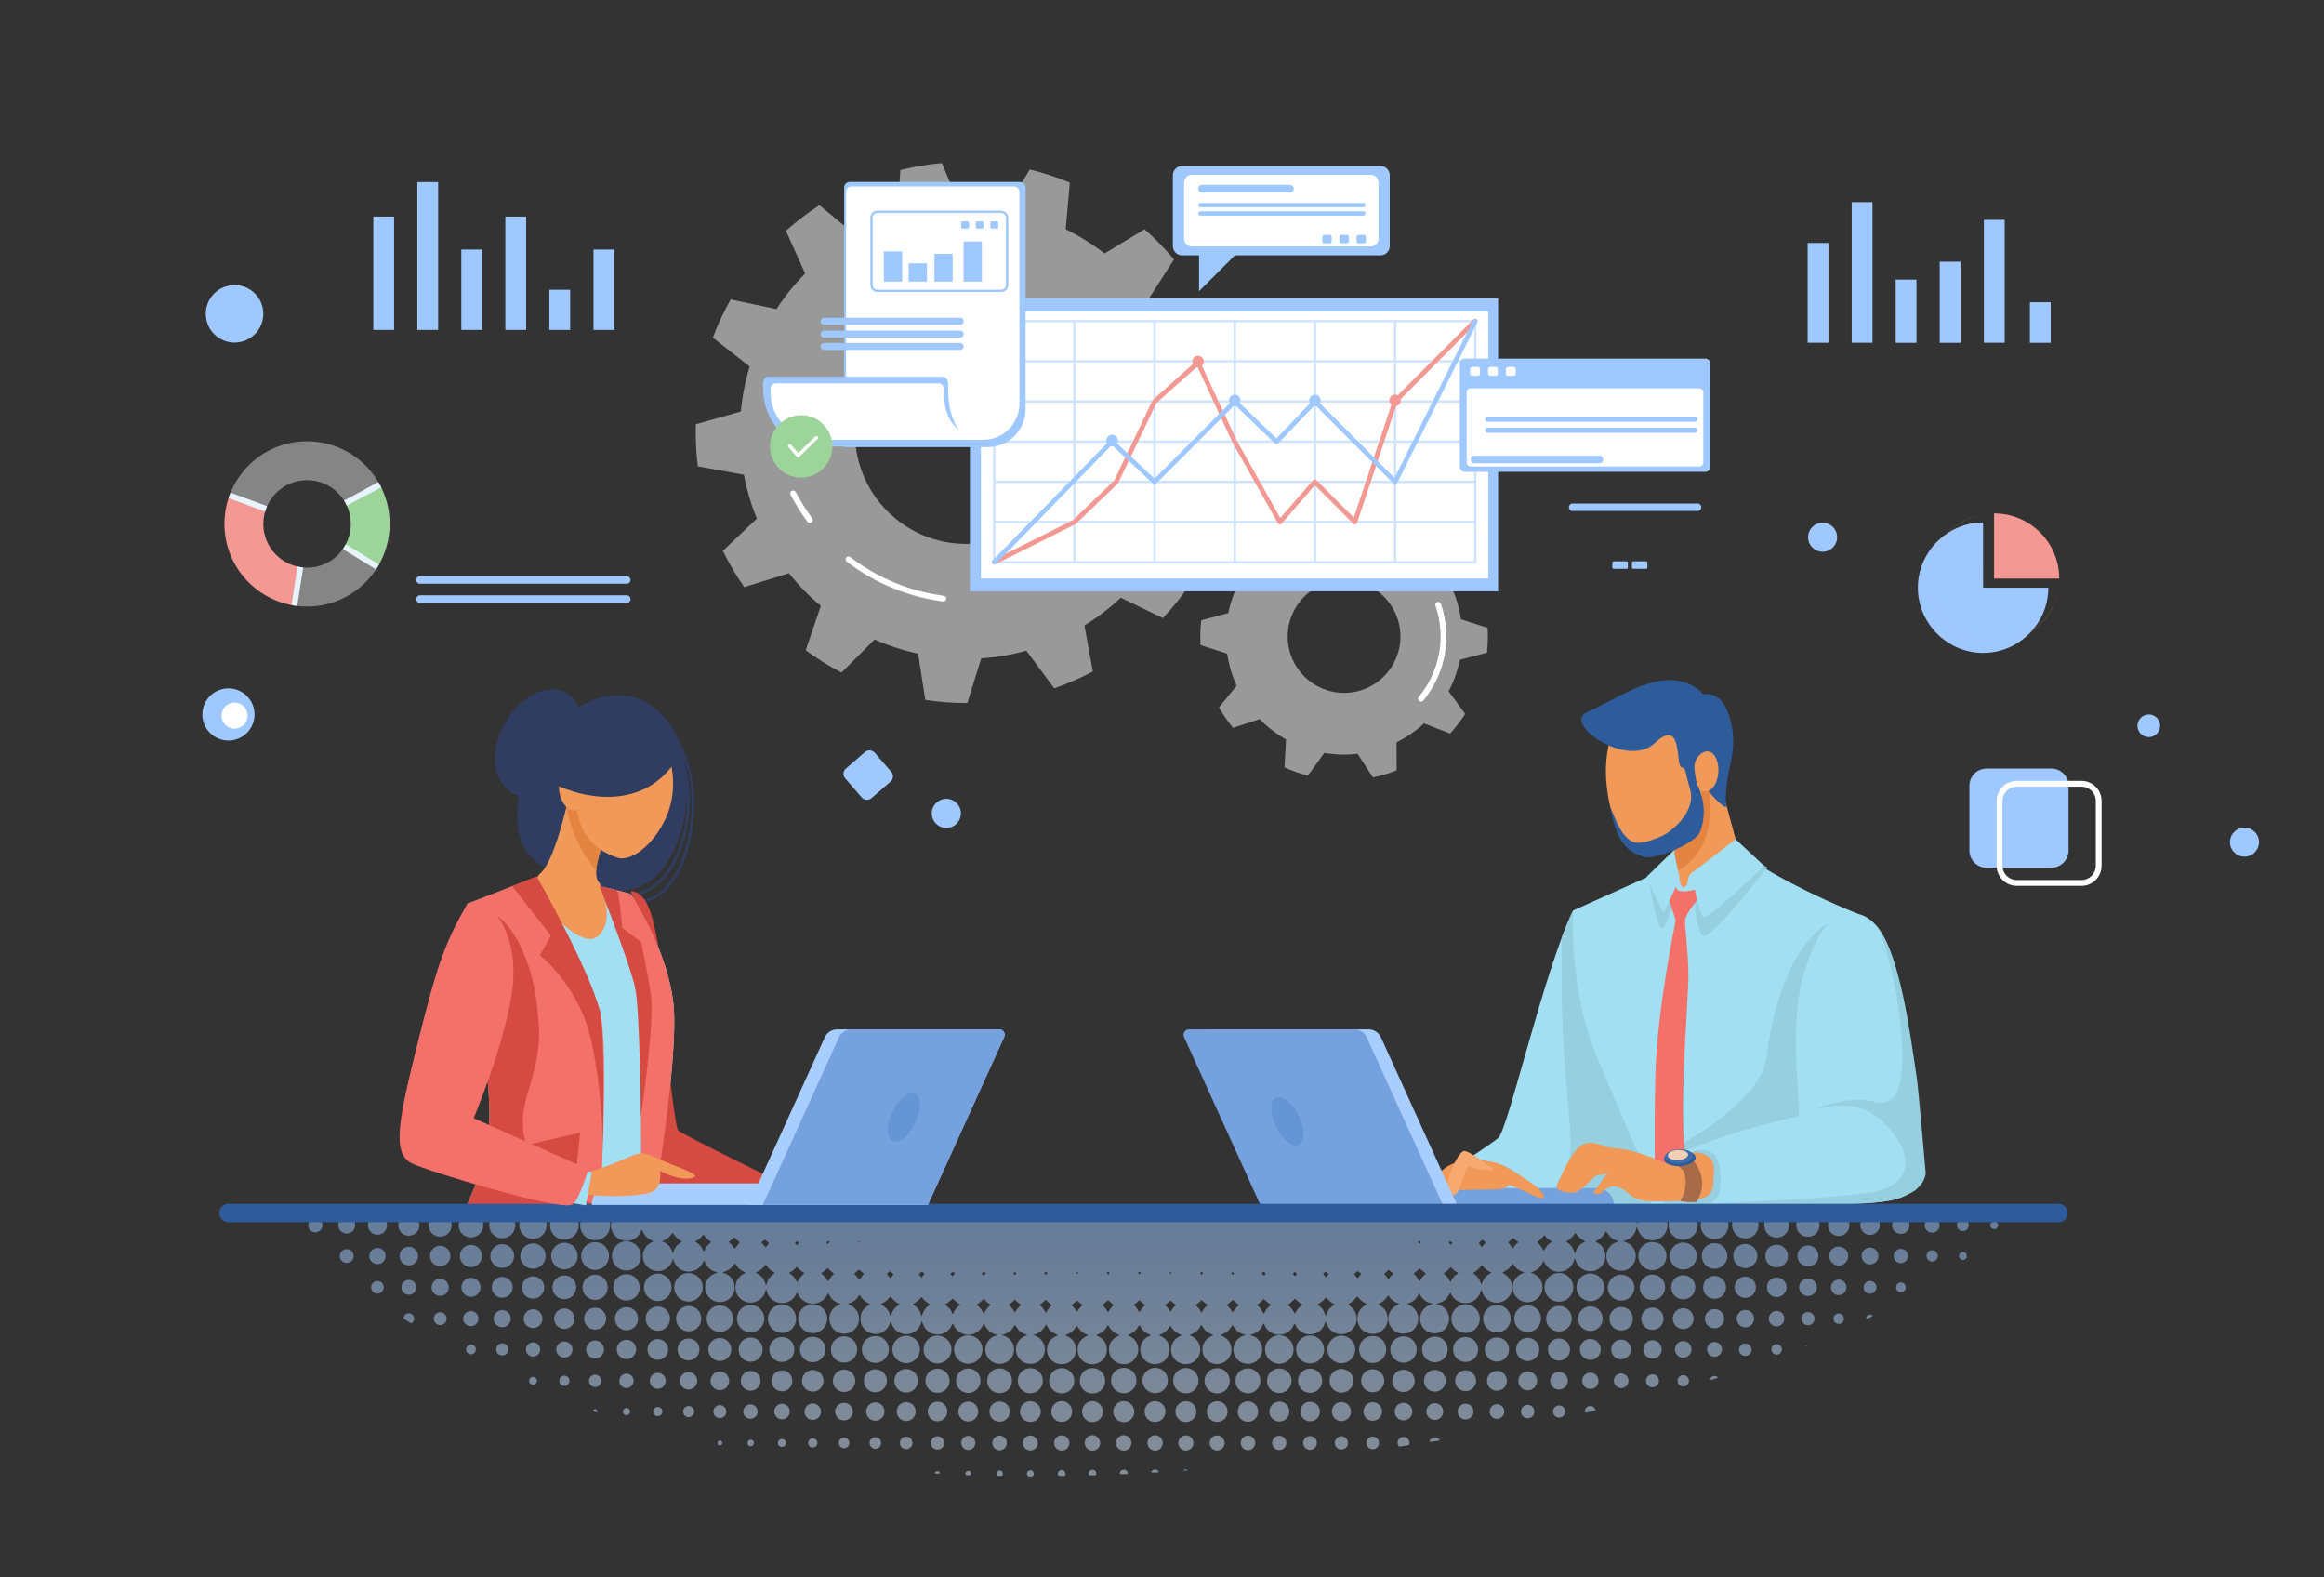 <?xml version="1.0" encoding="utf-8"?>
<!-- Generator: Adobe Illustrator 21.0.0, SVG Export Plug-In . SVG Version: 6.00 Build 0)  -->
<svg version="1.1" id="Слой_1" xmlns="http://www.w3.org/2000/svg" xmlns:xlink="http://www.w3.org/1999/xlink" x="0px" y="0px"
	 viewBox="0 0 4000 2714" style="enable-background:new 0 0 4000 2714;" xml:space="preserve">
<rect x="0" y="0" width="4000" height="2714" fill="#333333" stroke="none"/>
<style type="text/css">
	.st0{display:none;opacity:0.2;}
	.st1{display:inline;fill:#E7F3FE;}
	.st2{fill:#A2DFF2;}
	.st3{fill:#96CFE0;}
	.st4{fill:#F37168;}
	.st5{fill:#2E5B9A;}
	.st6{fill:#F09959;}
	.st7{fill:#E38540;}
	.st8{fill:#75A1DE;}
	.st9{fill:#A86B48;}
	.st10{fill:#3E6BAB;}
	.st11{fill:#F0CEB4;}
	.st12{fill:#F7A96F;}
	.st13{fill:#A8CEFF;}
	.st14{fill:#6695D6;}
	.st15{fill:#303C60;}
	.st16{fill:#D54A41;}
	.st17{opacity:0.5;fill:url(#SVGID_1_);enable-background:new    ;}
	.st18{fill:#9EC8FF;}
	.st19{fill:#FFFFFF;}
	.st20{opacity:0.5;fill:#FFFFFF;enable-background:new    ;}
	.st21{opacity:0.5;}
	.st22{fill:#F39892;}
	.st23{fill:#9CD499;}
	.st24{clip-path:url(#SVGID_3_);}
	.st25{opacity:0.4;fill:#FFFFFF;}
	.st26{fill:#E7F3FE;}
</style>
<g class="st0">
	<path class="st1" d="M3223.3,1120.8c144.9-150.6-565.4-674.8-1152-722.6c-540-44-1253.5,169-529.2,483.9
		C2232.3,1182.1,3147.6,1199.5,3223.3,1120.8z"/>
	<path class="st1" d="M388.2,1015c338.3-428,1048.7,24.1,1656.6,133.9s1596.6-64.7,1594.1,417c-2.6,513.5-221.9,802.4-1424.5,940.3
		S461.1,2219,303.8,1766.3C181.4,1413.9,297.8,1129.4,388.2,1015z"/>
</g>
<path class="st2" d="M2707.7,1566.7c-49.6,100.8-111.9,376.2-128.9,391.3s-115.1,73.6-132,101.9c-16.9,28.3-9.4,18.9-1.9,20.8
	c7.5,1.9,433.9,3.8,433.9,3.8s-49-292.4-54.7-294.3S2707.7,1566.7,2707.7,1566.7z"/>
<path class="st3" d="M2637.1,2083c78.3,0.6,160.9,1,206.4,1.2l-62.3-372.4c-33.2-64.4-73.5-145.1-73.5-145.1
	c-6.3,12.7-12.7,28.2-19.3,45.6c-6.5,279.7,33.8,358.1,3.6,408C2668.4,2059.1,2646.9,2076.5,2637.1,2083z"/>
<path class="st2" d="M2969.2,1445.1c70.8,65.4,228.4,127.3,228.4,127.3s23.9,221.3,7.6,346.5s-7.3,150.7-7.3,150.7l-340.4,2.9
	c0,0-28.3-63.4-108.1-251.6c-50.8-119.8-41.8-254.2-41.8-254.2l197.9-89L2969.2,1445.1z"/>
<path class="st3" d="M2873,2069.6h325c0,0-9.1-25.4,7.3-150.7c13.5-103.2-0.4-271.4-5.7-327.6l-29.5-12.7
	c-74.2,21.4-117,132.1-129.5,240.2c-8.4,72.4-128.3,143.6-206.7,182.8C2859.4,2050.9,2873,2069.6,2873,2069.6z"/>
<path class="st3" d="M2914.5,1518.7c0,0,3,93.4,19,92.4s108.5-118.5,108.5-118.5l-15.8-7.5L2914.5,1518.7z"/>
<path class="st3" d="M2890.5,1513.3c0,0-20.1,86-30.1,84s-23.5-89.4-23.5-89.4L2890.5,1513.3z"/>
<path class="st4" d="M2886.8,1507.6l27.7,3l10.7,33c0,0-24.4,28.5-24.9,40s5.4,54.5,5.7,93.5s-14,194.2-7.5,289.3l6.5,95.1
	l-55.7,2.2c0,0-3-104.6,0-216.6s34.9-263.5,34.9-263.5l-12.6-38.5L2886.8,1507.6z"/>
<path class="st5" d="M2793.3,1213c-39.2,87.3,7.8,168.1,6.4,164.7s59.3-147.3,59.3-147.3L2793.3,1213z"/>
<path class="st6" d="M2941.8,1277.5l49.7,181.6c1.4,5.1,0.2,10.6-3.1,14.7c-11.6,14.3-28.3,43.9-61.7,53.4c-6.5,1.8-14.5,2.3-21,2.4
	c-6.8,0-12.7-4.8-14-11.5l-33.3-172.3L2941.8,1277.5z"/>
<path class="st7" d="M2932.3,1292.7l-18.2,7.4l-55.8,45.7l21.4,109.2l8.5,43.5C2939.1,1466.8,2957.7,1415.1,2932.3,1292.7z"/>
<path class="st6" d="M2929.2,1359.8c0,60.8-36.6,108.6-81.8,106.9s-73-35.9-81.9-113.1c-7-60.6,10.4-131,55.6-129.3
	C2866.3,1226,2929.1,1299.1,2929.2,1359.8z"/>
<path class="st2" d="M3197.6,1572.4c65.8,14.8,78,148.4,99.4,289.3c2.5,16.2,15.1,153.4,15.1,153.4c-0.1,16.1-9.4,30.8-23.9,37.7
	c-21.5,10.8-30.2,18.9-154.7,20.1c-119.6,1.2-273.8-3.8-273.8-3.8s-1.4-44.5,10.9-66.2c18.4-32.7,207.5-79.7,225.1-82.2
	c2.5-35.2-17.4-162.6,10.1-249c18.9-59.4,39.1-90.6,64.6-98.7C3178.8,1570.4,3187.9,1570.2,3197.6,1572.4z"/>
<path class="st3" d="M2927.3,2071.9c59,0.9,139.9,1.7,206.1,1.1c124.5-1.3,133.2-9.4,154.7-20.1c25.1-12.6,26.4-34,26.4-34
	s-12.7-146-15.1-162.2c-13.8-94.3-28.8-202.3-63.6-254.4c32.7,95.8,38,176.7,38.6,211.3c0.3,17.5-1.3,41.4-6.4,58.2
	c-5.7,18.6-20.1,30.2-42.8,23.9c-45.3-12.6-101.9,13.8-101.9,13.8s42.8-15.1,83-1.3s123.3,105.6,32.7,139.6
	C3211.4,2058.2,3045.4,2066.7,2927.3,2071.9z"/>
<path class="st3" d="M2880.7,2007.1c0,0,16.8-28.5,51.1-28.5s31.9,56.2,26.8,74.6c-5.1,18.4-25.1,19.3-25.1,19.3l-69.2-1.8
	L2880.7,2007.1z"/>
<path class="st8" d="M2200,2073.4h577.7c0-16-13-29-29-29H2200V2073.4z"/>
<path class="st6" d="M2868.2,2002.6c-69.6-32-89.3-23.9-105.1-30c-39.1-15.1-50-5.9-81.9,62.8c-6.4,13.7,8.7,15.9,23.8,17.2
	c15.1,1.3,35.9-26.4,42-29.2s22.1-3.2,22.1-3.2s-5-0.4-13.8,14s-18.5,19.5-6.8,20.5s15-18.1,36.4-12s17,26.4,71.5,24.6
	c51.7-1.7,90.3,3.5,92.2-29.2c1.8-31,6.5-46.1-22.3-54.1C2903.9,1977.9,2868.2,2002.6,2868.2,2002.6z"/>
<path class="st9" d="M2869.1,2002.7c48.5-1.3,29.3,57.3,23.9,61.9c-5.4,4.6,26.6,4,26.6,4s17-22.7,6.8-51.4s-35.1-32-35.1-32
	l-22.3,9.9L2869.1,2002.7z"/>
<ellipse transform="matrix(0.999 -5.181083e-02 5.181083e-02 0.999 -99.345 152.426)" class="st5" cx="2890.3" cy="1992.4" rx="27.2" ry="13.5"/>
<ellipse transform="matrix(0.999 -5.181083e-02 5.181083e-02 0.999 -99.176 152.349)" class="st10" cx="2888.9" cy="1989.1" rx="24.3" ry="12.1"/>
<ellipse transform="matrix(0.999 -5.181083e-02 5.181083e-02 0.999 -99.059 152.248)" class="st11" cx="2887" cy="1986.8" rx="17.5" ry="8.7"/>
<path class="st6" d="M2490.9,2007.1c35.8-19.9,79.6-13.3,95.5,6.6s18.6,33.2-17.2,33.2s-107.4,2.7-119.3,1.3
	S2490.9,2007.1,2490.9,2007.1z"/>
<path class="st6" d="M2537.5,2000.2c38.5-9.3,64.7,13.1,96.8,34.5c27.9,18.6,33.4,36.6,2.6,21.2c-45.1-22.5-71.6-25.2-71.6-25.2
	L2537.5,2000.2z"/>
<path class="st6" d="M2494.5,2017.6c-19.4,0-36.4-6.2-50.1-5.1s-57.1,45.7-50.3,49.1c0.5,0.3,1.1,0.5,1.6,0.7
	c10.4,3.7,22-0.4,27.8-9.7c6.1-9.9,16.1-21.3,27.8-17.2c19.4,6.8,39.8,6.2,39.8,6.2L2494.5,2017.6z"/>
<path class="st12" d="M2497.6,2054.8c-19.9-8,11.9-74.3,22.5-74.3s50.4,31.8,50.4,31.8s-9.4,5.3-41.1-5.3
	c-8-2.7-14.6,42.4-23.9,47.7S2497.6,2054.8,2497.6,2054.8z"/>
<polygon class="st2" points="2881.2,1462.9 2890.5,1512.7 2863.3,1571.6 2833.7,1509.1 "/>
<path class="st5" d="M2771.8,1388c11.4,72.1,38.1,79.8,57.1,86.3s89.6-23.1,97.2-42.9c19.3-50.5-11.8-88.6-5.5-89.1
	s15.2,16.1,35.6,36.1c1.9,1.9,15,14.1,14.7,9.3c-4.4-65.7,25.4-91.8,5.4-155.4c-14.7-46.8-44.5-37.4-44.5-37.4s-27-36.5-87.3-20.6
	c-40.4,10.6-73.9,33.3-114.1,52s69.6,97.3,117.9,52.2s35.5,36.9,45.2,41.3s4.3,0,15.5,38.7s-34,73.6-47.8,79.7
	c-43.9,19.3-52.9,13.1-66.1-2.3C2783.6,1422.4,2771.8,1388,2771.8,1388z"/>
<path class="st6" d="M2957.4,1330.7c-1.9,19.1-12.6,33.1-23.9,31.4s-14.3-16.4-16.9-37.6c-2.4-19.2,12.6-33.1,23.9-31.4
	S2959.3,1311.6,2957.4,1330.7z"/>
<path class="st2" d="M2987.3,1444.1l49.4,46c0,0-95,89.5-103.3,88.5s-22.2-76-22.2-76L2987.3,1444.1z"/>
<path class="st2" d="M2912.7,1501.5c-9.1,4.3-6.2,17.3-10.1,21.8s-6.2,5.7-9.3-0.6s-2.6-20.5-5-21.3s-20.8,56.6-20.8,56.6
	s13.5-36.7,16.5-32.7s0.6,7.7,11.8,8.4s25.3-4,25.3-4L2912.7,1501.5z"/>
<path class="st13" d="M2199.3,2073.4h308.6l-131-288.3c-3.8-8.4-12.2-13.8-21.4-13.8h-279.1c-5.1,0-9.2,4.1-9.2,9.2
	c0,1.3,0.3,2.6,0.8,3.8L2199.3,2073.4z"/>
<path class="st8" d="M2046.3,1771.3h284.8c9.2,0,17.6,5.4,21.4,13.8l131,288.3h-314.2l-131.4-289.1c-2.1-4.6,0-10.1,4.6-12.2
	C2043.7,1771.6,2045,1771.3,2046.3,1771.3z"/>
<ellipse transform="matrix(0.901 -0.435 0.435 0.901 -618.6 1154.11)" class="st14" cx="2214.3" cy="1929.7" rx="21.8" ry="45"/>
<path class="st15" d="M1092.3,1553.5c-4.8,0-9.5-0.2-14.2-0.5c-3.8-0.2-7.8-0.4-11.6-0.4c-1.3-0.1-2.4-1.2-2.3-2.6
	c0.1-1.2,1.1-2.2,2.3-2.3c3.9,0.1,7.9,0.3,11.8,0.4c29,1.5,58.9,3,88.1-53.1c12.7-24.4,26.5-71.7,23.6-125.1
	c-2.3-43.7-17.1-105.8-74.5-153.8c-1-0.9-1.1-2.4-0.2-3.4s2.3-1.1,3.3-0.3c58.7,49.1,73.8,112.6,76.2,157.2
	c2.9,54.3-11.2,102.7-24.2,127.6C1145.1,1546.8,1117.7,1553.5,1092.3,1553.5z"/>
<path class="st15" d="M1083.2,1542c-1.1,0-2.3,0-3.4-0.1c-1.3,0-2.4-1.1-2.4-2.5c0-1.3,1.1-2.4,2.5-2.4c0.1,0,0.1,0,0.2,0
	c1,0.1,2.1,0.1,3.1,0.1c30.2,0,58.2-21.4,77-59.2c31-62.2,34-164.2-21.5-230.8c-0.9-1-0.9-2.5,0.1-3.4s2.5-0.9,3.4,0.1
	c0.1,0.1,0.1,0.2,0.2,0.2c56.8,68.2,53.8,172.6,22.1,236.1C1144.9,1519.6,1115.4,1542,1083.2,1542z"/>
<path class="st15" d="M974.8,1231.2c87.5-67.9,169.6-31.9,199.1,60c27.5,85.8-7.7,270.3-138.3,238.2
	c-135-33.3-146.3-74.6-145.2-134.7C891.2,1346.7,911.7,1280.2,974.8,1231.2z"/>
<path class="st2" d="M929.3,1508.4l-125,46.7c0,0,35,254,38,351s-46,181.2-46,181.2h327c0,0,45-264.2,36-357.2s-71-189.4-74-191.7
	s-78-19.3-78-19.3L929.3,1508.4z"/>
<path class="st16" d="M1149.3,1821.1c0,0,12.6,118,17.8,124s197.2,100,197.2,100l-279,19L1149.3,1821.1z"/>
<path class="st16" d="M1085.3,1533.4c31,0.7,39.4,51.4,46.7,89S1085.3,1533.4,1085.3,1533.4z"/>
<path class="st4" d="M1032.3,1739.1c-17-61-108.3-230.9-108.3-230.9l-119.7,46.9c0,0,27.4,199.1,35.8,312l45.5,220.1h146.7
	C1032.3,2087.2,1049.3,1800.1,1032.3,1739.1z"/>
<polygon class="st16" points="863.4,1980.1 998.3,1949.1 987.3,2064.1 "/>
<path class="st16" d="M930.8,2012.1c-22-29.8-43.5-62.6-22.6-131s23-93,15.7-155s-40.7-161-105.7-164c0,0-2.1,21.7-5.6,56.3
	c10.6,81.8,27.6,221.4,29.6,287.7c3,97-46,181.2-46,181.2l266,5.8C1062.3,2093.1,952.8,2041.9,930.8,2012.1z"/>
<path class="st4" d="M1159.3,1730.1c-9-93-71-189.4-74-191.7c-1.8-1.4-31.2-8.5-53.4-13.7c6.5,15.4,75.2,179.1,72.4,246.5
	c-3,70.8,0.1,315.9,0.1,315.9h18.9C1123.3,2087.3,1168.3,1823.1,1159.3,1730.1z"/>
<linearGradient id="SVGID_1_" gradientUnits="userSpaceOnUse" x1="1984.889" y1="-340.89" x2="1984.889" y2="151.18" gradientTransform="matrix(1 0 0 1 0 2480)">
	<stop  offset="0" style="stop-color:#9EC8FF"/>
	<stop  offset="1" style="stop-color:#E7F3FE"/>
</linearGradient>
<path class="st17" d="M1821.2,2297.4c-3.4-1.6-6.3-2.9-9-4.4s-4.9-3.5-6.7-6c-1.8-2.5-3.4-5.2-5.4-8.2c-4.2,9.7-11.2,15.7-21.9,18.3
	c2.2,0.9,3.5,1.4,4.9,2c11.9,4.9,18,18.1,14.2,30.3c-2.8,9.5-12.6,19.3-27.5,17.2c-12.8-1.7-20.7-12.9-21.1-23.2
	c-0.6-10.6,5.6-20.4,15.4-24.4c1.2-0.5,2.5-1,4.2-1.6c-3.2-1.4-6.1-2.5-8.8-3.9c-2.7-1.4-5.1-3.3-7-5.7c-1.9-2.5-3.6-5.2-5.5-7.9
	c-1.3,0.6-1.5,2.1-2.2,3.1c-0.9,1.2-1.7,2.5-2.6,3.7c-0.9,1.1-1.8,2.1-2.8,3s-2.1,1.8-3.2,2.5c-1.1,0.8-2.3,1.5-3.5,2.1
	c-1.4,0.6-2.8,1.1-4.2,1.6s-2.6,0.8-4.4,1.4c1.8,0.6,3,0.9,4.3,1.4c12.9,4.3,20,18.2,15.7,31.2c-4.3,12.9-18.2,20-31.2,15.7
	s-20-18.2-15.7-31.2c2.5-7.5,8.4-13.4,16-15.8c1.1-0.4,2.3-0.7,4.2-1.2c-5.7-1.8-10.7-3.4-14.8-7c-3.9-3.5-6.9-7.9-8.6-12.9
	c-1.8,0.3-1.7,1.6-2.1,2.5c-3.9,8.3-10.2,13.7-19.2,16c-8.6,2.2-16.2-0.1-23-5.3c-3.6-2.8-6.5-6.4-8.3-10.6
	c-0.4-0.9-0.3-2.2-1.8-2.5c-5.5,12.9-14.9,19.9-29.3,18.4c-11.6-1.2-19.7-9.1-23.4-22.4c-1.3,0.6-1.3,1.9-1.6,2.9
	c-4,14.1-18.7,22.3-32.7,18.3c-7.4-2.1-13.5-7.3-16.8-14.3c-0.9-2.1-1.6-4.2-2.4-6.4c-1.5,0.4-1.4,1.9-1.7,2.9
	c-1.2,3.8-3.2,7.2-5.9,10.1c-7.6,7.8-16.8,10.2-27,6.8c-10.5-3.5-16.8-11.3-17.7-22.5c-0.9-10.8,3.7-19,12.9-24.8
	c1-0.6,2.1-1.2,3.1-1.8c0.1-0.1,0.1-0.2,0.3-0.6c-1-1.3-2.8-1.5-4.1-2.3c-1.3-0.8-2.9-1.7-4.2-2.6c-1.2-0.9-2.4-1.9-3.4-3
	c-1.2-1.2-2.2-2.5-3.2-3.8s-1.8-2.8-2.9-4.4c-0.5,0.5-1.1,0.7-1.3,1.2c-3.9,6.8-10.3,11.8-17.8,13.9c-0.4,0.2-0.7,0.4-1,0.6
	c0.9,1.3,2.4,1.5,3.7,2.1c5.2,2.2,9.5,6.1,12.2,11c5.1,9.3,4,20.8-2.8,28.9c-6.8,8-18.1,11.2-27.6,7.8
	c-10.5-3.7-17.3-12.9-17.5-23.6c-0.4-10.4,5.7-20.1,15.3-24.1c1.2-0.6,2.4-1.1,4.2-1.9c-4.8-2.1-9.4-3.7-13-6.9
	c-3.6-3.2-5.9-7.2-8.1-11.2c-1.3-0.2-1.3,0.8-1.7,1.3c-0.3,0.5-0.6,1-0.9,1.6c-3.9,7.4-11,12.5-19.2,13.9c-10.7,2-19.7-1.6-26.7-9.9
	c-1.4-1.8-2.6-3.7-3.6-5.8c-0.5-0.9-1-1.8-1.4-2.6c-1.3,0-1.2,1-1.6,1.5s-0.5,1.1-0.8,1.6c-2.4,4.8-6.1,8.7-10.8,11.3
	c-15.3,8.5-34.7,0.6-39.2-16.4c-0.3-1.3-0.6-2.6-1-4c-1.5,0.3-1.2,1.6-1.4,2.5c-2,8.3-6.7,14.5-14.5,18c-9.5,4.3-18.7,3.4-27-3
	c-8.3-6.4-11.4-14.8-9.8-24.9c1.1-8.3,6.3-15.4,13.8-19.1c0.9-0.5,1.9-1,2.8-1.5c0.1-0.1,0.2-0.2,0.3-0.3c-14.6-8-12.8-9-18.4-16.4
	c-1.5,1.1-2,3-3.2,4.2s-2.3,2.8-3.7,4c-1.3,1.2-2.8,2.3-4.3,3.3c-1.6,0.9-3.2,1.7-4.9,2.4c-1.6,0.7-3.3,1.1-5.8,1.9
	c2.2,0.8,3.5,1.3,4.9,1.8c13.2,4.8,20,19.4,15.2,32.6c-1.1,3-2.8,5.8-4.9,8.2c-6.8,7.7-17.6,10.5-27.3,7.1
	c-13.2-4.6-20.2-19-15.6-32.3c2.3-6.5,7.1-11.9,13.4-14.7c1.9-0.8,3.9-1.5,6.1-2.3c-0.8-1.3-2-1-2.9-1.4c-0.9-0.4-2-0.7-3-1.1
	s-2-0.8-2.9-1.3s-1.8-1.1-2.7-1.7c-1-0.7-1.9-1.5-2.8-2.3c-0.8-0.7-1.5-1.5-2.2-2.3s-1.4-1.6-2-2.5s-1.1-1.8-1.6-2.7
	c-0.5-0.9-0.9-1.9-1.4-2.8s-0.8-1.8-1.5-3.2c-1.6,2.1-1.9,4.3-3.1,6c-1.1,1.8-2.4,3.5-3.8,5.1c-1.4,1.5-3.1,2.9-4.8,4.1
	c-1.8,1.2-3.7,2.1-5.7,2.8s-4.1,1.1-6.2,1.3c-2.1,0.2-4.2,0.2-6.3,0c-5.8-0.6-11.2-3.2-15.3-7.3c-4.2-4-6.4-9.1-8.1-15.1
	c-0.6,1.8-1.1,3-1.5,4.3c-4.7,13.5-19.5,20.7-33,16c-13.5-4.7-20.7-19.5-16-33c2.2-6.4,6.8-11.6,12.8-14.7c1.1-0.5,2.1-1.1,3.2-1.7
	c0.1-0.1,0.1-0.3,0.3-0.7c-1.5-1.1-3.4-1.5-5-2.5c-1.6-0.9-3.1-1.9-4.5-3c-1.5-1.3-2.9-2.6-4.2-4.2c-1.1-1.4-2.1-2.9-3-4.5
	c-0.9-1.7-1.7-3.5-2.6-5.5c-1.3,1.2-1.7,2.7-2.3,4c-3.2,6.5-8.7,11.4-15.5,13.8c-11.5,4.4-24.1-1.1-30-9.1
	c-6.5-8.8-7.4-18.3-2.8-28.3c0.3-0.5,0.6-1.1,0.9-1.6c0.3-0.4,0.6-0.7,1-1.3c4.8-0.6,9.8-0.2,14.7-0.3s9.7,0,14.5,0h15.1l4.2,7.5
	l3.6-7.2c1.1-0.1,2-0.3,2.8-0.3c13.9,0,27.8,0,41.8,0c2.5,0,2.5,0,4.8,1.7c2.3-1.7,2.3-1.7,4.8-1.7c1.2,0,2.4,0,3.6,0h1536.8
	c1.2,0,2.4,0,3.6,0c2.5,0,2.5,0,4.8,1.7c2.5-1.6,2.5-1.7,4.4-1.7c14.7,0,29.3,0,44,0c0.5,0,1.1,0.1,1.6,0.2l3.1,5l3.3-5.1h44.7
	c3,3.2,3.6,7.5,4.7,11.4c1.2,0.3,1.1-0.6,1.2-1c0.7-3.6,2.1-7.1,4.2-10.1c3.5-0.8,7.2-0.3,10.8-0.4c3.6-0.1,7,0,10.4,0h21.1
	c5.8,6.4,7.1,18.8,1.8,28c-5.1,8.9-15,14-25.2,13c-11.8-1.3-19.5-8.6-23.6-22.4c-1.2,0.2-1.1,1.3-1.3,2.1c-1.2,5.9-4.3,11.1-8.8,15
	c-2.4,2.1-5.2,3.7-8.1,4.8c-1.8,0.6-3.6,1.2-6.1,2.1c2.1,0.8,3.6,1.3,5.1,1.8c4.9,1.6,9.2,4.8,12.1,9.2c5.9,8.7,6.4,17.9,1.3,27
	c-5.1,8.9-13.1,13.4-23.4,12.8c-10.4-0.6-17.9-6.1-21.9-15.8c-5.2-12.8,0.9-27.4,13.6-32.6c0.3-0.1,0.7-0.3,1-0.4
	c1.5-0.5,3-1.1,4.8-1.8c-8.6-3.9-11.2-1.7-21.9-17.4c-5.8,8.7-4,9.3-18.4,17.7c1,0.6,1.8,1.2,2.7,1.6c8.6,4.4,13.5,11.4,14.6,21
	c1.5,12.7-7.7,25.4-20.2,28c-13.4,2.8-25.7-4-30.5-16.8c-0.6-1.6-1.1-3.1-1.8-5.3c-0.4,0.9-0.8,1.8-1.1,2.8
	c-1.1,4.6-3.4,8.8-6.6,12.3c-10.2,10.9-27.4,11.5-38.3,1.2c-2.1-2-3.9-4.3-5.3-6.8c-0.8-1.4-1.5-2.8-2.5-4.8
	c-2.4,5-4.7,9.3-8.4,12.8c-3.7,3.2-8.2,5.6-12.9,6.9c-0.1,1.1,0.5,1.2,1,1.4c2.9,1,5.6,2.3,8.1,4.1c8.9,6.7,12.5,18.3,8.9,28.8
	c-3.3,10.1-13,17-23.8,17.3c-14.1,0.3-25.8-11-26.1-25.1c-0.2-10.5,6-20,15.6-24.1c1.3-0.5,2.5-1,3.7-1.5c0.2-0.9-0.3-1.2-0.9-1.3
	c-3.2-0.9-6.2-2.3-9-4.2c-3-2.1-5.5-4.7-7.5-7.8c-0.6-0.8-1.2-1.6-2-2.6c-2.6,3.5-4.6,7.2-7.9,9.6c-3.1,2.3-6.5,4.2-9.8,6.3
	c14.8,7.2,18.8,21.6,16.3,31.1c-2.8,10.6-11.7,18.9-22.7,20.2c-9.1,1.1-18-2.5-23.8-9.7c-2.7-3.4-4.6-7.4-5.4-11.7
	c-1.9,0.6-1.6,1.8-1.9,2.8c-2.3,7.1-6.5,12.6-13.1,16.2c-13.2,7.2-29.7,2.3-36.8-10.9c-0.1-0.1-0.1-0.2-0.2-0.3
	c-0.6-1.2-1.2-2.4-1.8-3.5c-2,3.2-3.8,6.3-6,9.2c-2.1,2.8-4.9,5-8.1,6.5c-3.3,1.5-6.8,2.5-10.4,3.8c0.4,0.8,1.4,0.6,2.1,0.8
	c6.7,1.7,12.2,5.1,16.1,10.9c7.6,11.5,4.5,27.1-7.1,34.7c-11.5,7.6-27.1,4.5-34.7-7.1c-0.6-0.9-1.1-1.8-1.5-2.7
	c-6-11.8-1.7-26.2,9.7-32.8c3-1.7,6.4-2.7,9.8-4c-0.5-0.3-1.1-0.6-1.7-0.7c-9-1.5-16.7-7.3-20.6-15.5c-0.4-0.6-0.8-1.1-1.3-1.6
	c-2.5,4.1-4.6,8.1-8.1,11.1s-7.6,4.9-12,6.6c0.5,1.5,1.8,1.7,2.8,2.1c3.4,1.4,6.4,3.5,8.8,6.3c6.9,8,8.9,17.1,4.8,27
	s-12,15.5-22.8,15.9s-18.9-4.7-23.9-14.3c-7.2-13.9,0.3-29.1,12-34.6c1.2-0.6,2.4-1.2,4-1.9c-1.5-1.4-3.2-1.5-4.5-2.3
	s-2.7-1.3-4-2.1c-1.4-0.9-2.7-1.9-4-3c-1.1-1-2.2-2.1-3.1-3.3c-1.1-1.3-2-2.6-3.2-4.2c-1.8,1.3-2.3,3.3-3.6,4.7
	c-1.3,1.5-2.7,2.9-4.1,4.2c-1.4,1.2-2.9,2.2-4.4,3.2c-1.6,1-3.4,1.8-4.9,2.7c0,1.3,0.8,1.5,1.4,1.8c8.9,4.5,13.6,11.9,14.6,21.5
	c0.7,6.7-1.5,13.4-5.9,18.5c-7.1,8.4-16.4,11.5-26.9,8.6c-10.4-2.8-16.8-9.8-19-20.5c-2.1-10.9,3-21.9,12.6-27.4
	c1.1-0.7,2.6-0.8,3.3-2.5c-2.1-1.1-4.3-2.1-6.2-3.4c-1.9-1.2-3.7-2.7-5.3-4.2c-1.7-1.7-3.1-3.6-4.8-5.6c-2.5,2.7-4.7,5.6-7.4,7.9
	s-5.7,3.9-8.8,6.1c0.8,0.6,1.6,1.3,2.4,1.8c5.6,3.4,9.7,8.9,11.5,15.2c3,10.7,0.1,19.9-7.9,27.2c-10.8,9.8-27.4,9-37.2-1.8
	c-2.1-2.3-3.8-5-5-8c-0.7-1.6-1.3-3.3-2-5.2c-1.4,1.3-1.5,2.9-2,4.3c-4.1,10.4-11.6,16.4-22.6,17.8c-10.9,1.2-21.3-4.4-26.5-14
	c-0.8-1.5-1.5-3-2.4-4.8c-0.6,1-1.1,1.7-1.4,2.5c-4.2,9.5-11.5,15-21.6,16.8c-7.7,1.3-14.7-1.1-20.8-5.8c-3.5-2.7-6.3-6.2-8-10.3
	c-0.4-0.9-0.9-1.9-1.5-3.3c-0.5,0.6-0.9,1.3-1.3,2c-3.3,8.5-10.5,14.9-19.3,17.1c-0.9,0.3-1.7,0.6-3,1c1.6,0.5,2.9,0.9,4.1,1.4
	c13,4.3,20,18.3,15.7,31.3c-3,9-10.9,15.6-20.4,16.8c-10.4,1.1-20-3.7-24.8-12.5c-6.7-11.9-2.5-26.9,9.4-33.6
	c1.5-0.9,3.1-1.6,4.8-2.1c1.1-0.4,2.3-0.7,3.7-1.1c-3.3-1.3-6.4-2.3-9.4-3.6c-2.9-1.4-5.4-3.4-7.5-5.8c-2.1-2.6-3.9-5.3-5.8-8
	c-8.3,12.9-10.2,12.8-20.9,17.5c1.7,0.7,3.2,1.4,4.7,2.1c12.5,5.8,18,20.7,12.1,33.2c-5.8,12.5-20.7,18-33.2,12.1
	s-18-20.7-12.1-33.2c2.5-5.4,6.8-9.7,12.1-12.1c1.5-0.7,3-1.3,4.7-2.1c-10-4.6-12.4-4.2-21-17.9c-6.2,10.1-6.6,11.6-20.3,18
	c1.4,0.7,2.6,1.3,3.8,1.8c6.6,2.9,11.6,8.6,13.6,15.6c4.4,13.9-4.7,29-19,31.9c-13.6,2.8-26.9-5.9-29.7-19.5
	c-2.2-10.7,2.8-21.6,12.3-27c1.7-0.9,3.5-1.7,5.7-2.8c-2.1-1.3-4.1-1.7-5.8-2.7c-2-1.1-3.9-2.3-5.7-3.7c-1.6-1.4-3.1-2.9-4.4-4.6
	c-1.3-1.6-2.4-3.4-3.4-5c-1-0.3-1.3,0.3-1.6,0.8c-3.6,6.6-9.4,11.6-16.5,14.1c-0.6,0.2-1.1,0.5-2,0.9c1.5,0.8,2.7,1.4,3.9,2
	c5.3,2.4,9.5,6.6,12,11.9c6,12.6,0.7,27.6-11.9,33.6s-27.6,0.7-33.6-11.9c-5.9-12.3-0.9-27,11.2-33.2c1.4-0.7,3.2-1,4.5-2.5
	c-4.4-1.8-8.5-3.6-11.9-6.7c-3.3-2.9-5.4-6.8-8-10.7c-2.4,4.1-4.6,7.9-8,10.8s-7.3,4.8-11.5,6.4c0.5,1.8,2.2,1.7,3.2,2.2
	c5.7,2.6,10.2,7.3,12.6,13.1c5.3,12.9-0.8,27.7-13.7,33.1c-1.4,0.6-2.9,1.1-4.5,1.4c-13.2,2.8-29.6-6.1-30.2-24
	c-0.4-10.2,4.4-18,13.5-23c1.4-0.8,2.9-1.4,4.8-2.3c-2.8-1.2-5.6-2.6-8.3-4.2c-2.4-1.6-4.6-3.5-6.5-5.6c-1.9-2.4-3.7-5-5.3-7.6
	c-1.5,1.1-1.7,3-2.8,4.3s-2.1,3-3.4,4.3c-1.2,1.3-2.6,2.5-4.1,3.6c-1.5,1-3,2-4.7,2.8c-1.6,0.8-3.2,1.4-5.3,2.4l4,2
	c8.4,4.1,13.2,10.9,14.3,20.2c1.3,12.6-6.9,24.2-19.2,27.1c-14.3,3.3-29.9-6-30.9-23.1c-0.6-10.2,3.8-18.1,12.8-23.4
	c1.5-0.9,3.2-1.6,4.8-2.4c-0.2-1.3-1.3-1.1-2-1.5c-0.9-0.5-1.9-0.8-2.9-1.3c-0.8-0.4-1.6-0.8-2.4-1.3s-1.5-1-2.2-1.6
	c-0.8-0.6-1.6-1.3-2.4-2s-1.3-1.3-1.9-1.9c-0.6-0.7-1.2-1.4-1.7-2.1c-0.6-0.9-1.1-1.8-1.7-2.7s-1-1.5-1.6-2.5
	c-1.6,1.2-2.2,2.9-3.2,4.3c-1,1.3-2,2.6-3.2,3.8c-1.3,1.3-2.7,2.4-4.2,3.5c-1.4,0.9-2.8,1.8-4.3,2.5c-1.6,0.8-3.3,1.4-5,2.1
	c0.3,1.4,1.5,1.3,2.4,1.7c5.4,2.1,9.9,6,12.7,11.1c4.6,8.6,4.5,17.2-0.6,25.5s-12.9,12.3-22.6,11.8c-13.7-0.6-24.3-12.2-23.7-25.9
	c0.1-1.4,0.2-2.8,0.5-4.1c1.4-7.6,6.4-14,13.4-17.3C1817.6,2298.9,1819.2,2298.3,1821.2,2297.4z M2695.6,2136.4
	c6,5.6,8.8,3.8,15.3,20.8c0.7-2,1.3-3.9,2-5.6c1.4-3.5,3.6-6.7,6.3-9.3c1.3-1.2,2.8-2.3,4.3-3.3c1.5-1.1,3.6-1.4,4.9-2.9
	c-3.4-2.2-6.8-3.9-9.6-6.3c-2.8-2.4-5-5.5-7.6-8.5c-1.4,2-2.6,4.1-4.1,5.9c-1.5,1.9-3.3,3.6-5.1,5.1
	C2700,2133.8,2697.9,2134.9,2695.6,2136.4L2695.6,2136.4z M1139.3,2136c5.1,2,9.1,4.4,12.3,7.9s4.9,8.1,6.5,12.8
	c0.2-0.3,0.4-0.4,0.4-0.5c0.2-0.6,0.4-1.1,0.6-1.7c1.9-7.3,6.7-13.4,13.3-16.9c0.4-0.3,0.8-0.7,1.1-1.1c-3.1-2.3-6.3-4.1-8.8-6.6
	s-4.8-5.6-7.1-8.5C1149.8,2130.9,1149.8,2130.9,1139.3,2136L1139.3,2136z M1318.5,2212.4c3.9-11.4,2.9-12.1,15.1-22
	c-2.9-2.1-6.1-3.9-8.7-6.3c-2.6-2.4-4.7-5.3-6.9-7.9c-2.6,2.7-4.9,5.7-7.7,7.9c-2.8,2.2-6.3,3.9-9.6,5.9c2.2,1.1,4.3,2.4,6.3,3.7
	c2,1.4,3.7,3.1,5.3,4.9c1.6,2,2.9,4.2,3.9,6.6C1317.1,2207.6,1317.9,2210,1318.5,2212.4L1318.5,2212.4z M1532.5,2230.8
	c-1.4,1.6-2.4,3.1-3.7,4.4c-1.1,1.2-2.3,2.3-3.7,3.4c-1.4,1.1-3,1.9-4.5,3s-3.3,1.2-4.8,2.8c1.2,0.7,2.1,1.1,3,1.7
	c2.1,1.4,4.2,2.9,6.1,4.6c3,2.8,5.2,6.3,6.4,10.2c0.4,1.2,0.3,2.8,1.9,3.4c0.2-0.4,0.4-0.8,0.6-1.3c1.8-7.4,6.7-13.7,13.5-17.4
	c0.4-0.2,0.7-0.8,1.1-1.2c-3-2-5.9-3.6-8.4-5.7C1537.5,2236.6,1535.1,2233.7,1532.5,2230.8L1532.5,2230.8z M2549.8,2210.3
	c6.5-16,9.5-15,17.2-20.3c-3-1.8-6.1-3.3-8.8-5.4c-2.7-2.1-5.1-5-7.8-7.8c-1.4,1.8-2.7,3.7-4.2,5.3c-1.7,1.7-3.5,3.4-5.4,4.8
	c-1.7,1.3-3.7,2.4-5.6,3.7C2541.7,2196.1,2544.6,2196.2,2549.8,2210.3L2549.8,2210.3z M1601,2244.8c-2.8-1.8-5.6-3.7-8.2-5.8
	c-2.3-2.2-4.6-4.6-6.7-7c-2.2,2.4-4.5,4.7-6.9,6.8c-2.5,2.1-5.4,3.7-8.4,5.6c0.4,0.4,0.9,0.9,1.4,1.2c6.7,3.6,11.6,10,13.3,17.4
	c0.3,0.7,0.7,1.3,1.1,1.9c0.8-2.3,1.3-4.4,2.2-6.3c0.8-1.8,1.7-3.5,2.8-5.1c1.2-1.7,2.7-3.3,4.2-4.7
	C1597.3,2247.5,1599.1,2246.3,1601,2244.8z M2282.3,2232.5c-0.5,0.3-0.9,0.7-1.3,1.1c-3.2,4.3-7.3,7.8-12,10.2
	c-0.4,0.2-0.7,0.8-1,1.2c8.5,6.6,9.4,7.9,13.3,18.1c0.1,0.4,0.4,0.8,0.9,1.8c1.4-4.8,2.9-8.6,5.3-11.9c2.4-3.3,6.1-5.7,9.7-8.3
	C2291.5,2241.6,2286.4,2237.5,2282.3,2232.5L2282.3,2232.5z M1211.6,2153.8c3.6-7.2,2.6-7.8,12.4-16.7c-1.7-1.3-3.4-2.4-5-3.8
	s-2.8-2.7-4.3-4.1c-1.5-1.4-2.2-3.5-4-4.8c-0.6,0.7-1,1.1-1.4,1.6c-2.9,3.9-6.7,7-11,9.2c-0.6,0.3-1.5,0.5-1.3,1.5
	C1203.9,2141.8,1205.2,2141.5,1211.6,2153.8L1211.6,2153.8z M1639.5,2261.3c0.7-0.7,1.1-1,1.3-1.4c2.1-5.5,5.8-10.3,10.7-13.7
	c0.4-0.4,0.7-0.8,1-1.3c-2.4-1.7-4.8-3.1-6.8-4.8c-2-1.7-4-3.9-5.8-5.6c-1.6,1.4-2.9,2.6-4.3,3.7s-3,2.4-4.6,3.6
	c-1.4,1-2.9,1.9-4.5,2.9c2.8,2.5,5.4,4.7,7.8,7.1C1636.7,2254.2,1638,2257.5,1639.5,2261.3L1639.5,2261.3z M1371.5,2179.8
	c-1.5,1.5-2.8,2.9-4.2,4.2s-2.8,2.3-4.2,3.3s-3.4,1.7-5,3.3c1.7,1.2,3.2,2.2,4.6,3.3c1.3,1,2.5,2.2,3.6,3.4c1.2,1.4,2.2,2.8,3.2,4.4
	c0.9,1.5,1.7,3,2.6,4.9c1.9-3.2,3.4-6.2,5.4-8.7s4.6-4.7,7.1-7c-2.2-1.6-4.6-3.1-6.8-4.9S1373.6,2182,1371.5,2179.8L1371.5,2179.8z
	 M2671.4,2136.4c-5.3-2.5-9.8-6.4-13.3-11.1c-1.5,1.8-2.6,3.3-4,4.7c-1.2,1.3-2.5,2.6-3.9,3.8c-1.5,1.3-3,2.4-4.6,3.5
	c2.3,2.3,4.5,4.6,6.6,7.1c1.7,2.6,3.3,5.3,4.8,8.2C2664.4,2139.6,2665.3,2141.4,2671.4,2136.4L2671.4,2136.4z M2229,2234.6
	c-2.1,2.1-4,4-6.1,5.8c-2.1,1.8-4.3,3.1-6.5,4.7c2.5,2.6,5.1,4.7,7.1,7.3c1.8,2.6,3.5,5.4,5,8.2c1.9-3.1,3.5-6.2,5.7-8.8
	s4.9-4.7,7.5-7c-2.4-1.6-4.8-3-6.9-4.7C2232.7,2238.4,2230.9,2236.4,2229,2234.6z M2484.6,2191.1c1.8,1.6,3.4,2.9,4.8,4.4
	c1.5,1.7,2.9,3.4,4.1,5.3c1.1,1.7,1.9,3.5,3.1,5.6c0.9-1.9,1.6-3.4,2.4-4.8c0.9-1.5,2-3,3.1-4.4c1.1-1.3,2.4-2.3,3.6-3.4
	c1.2-1.1,3.2-1.6,3.9-3.2c-0.4-0.4-0.6-0.8-0.8-0.9c-4-2-7.7-4.8-10.6-8.3c-0.5-0.4-1-0.7-1.6-0.9
	C2493.4,2184.9,2489.2,2188.4,2484.6,2191.1L2484.6,2191.1z M1693.4,2261.3c1.2-2.4,1.9-4.4,3-6.1c1.2-1.9,2.6-3.7,4.1-5.4
	c1.4-1.6,3-2.9,4.7-4.4c-2.3-1.7-4.4-3.1-6.3-4.7c-1.9-1.6-3.8-3.7-5.8-5.6c-2,1.9-3.8,3.8-5.8,5.4c-2,1.6-4.3,3.1-6.5,4.7
	C1690.4,2253.7,1688.5,2252.7,1693.4,2261.3L1693.4,2261.3z M2187.5,2245.2c-2.3-1.6-4.5-3-6.4-4.6c-1.9-1.6-3.9-3.6-5.9-5.5
	c-2,2-3.7,3.9-5.7,5.6s-4,3-6,4.6c2.4,2.5,4.8,4.6,6.7,7.1c1.9,2.8,3.6,5.7,5.1,8.6c1.1-2.2,2-4.3,3.2-6.2c1.1-1.8,2.4-3.5,3.9-5
	C2183.9,2248.2,2185.6,2246.9,2187.5,2245.2L2187.5,2245.2z M1413.3,2190.9c2.3,2,4.5,4.1,6.6,6.3c2,2.6,3.8,5.2,5.5,8
	c1.5-2.5,2.7-4.9,4.3-7c1.6-2.1,3.8-4.3,5.8-6.6c-1.9-1.5-3.8-2.9-5.6-4.5s-3.4-3.3-5.3-5.2c-1.9,1.7-3.6,3.4-5.5,4.9
	S1415.3,2189.5,1413.3,2190.9L1413.3,2190.9z M2443.4,2182.6l-10.3,9.1c1.4,1.4,2.8,2.6,3.9,4s2.2,2.9,3.3,4.3s1.3,3.3,3.3,4.8
	c2.3-5.6,6.3-9.7,10.8-13.4L2443.4,2182.6z M1789.1,2245.6c4.9,3.5,8.6,8.3,10.9,13.8c1.7-2.7,2.9-5.1,4.6-7.2
	c1.7-2.1,3.8-4.2,5.8-6.5c-1.9-1.5-3.6-2.9-5.4-4.2c-1.8-1.3-3.1-3.6-5.3-4.7c-1.8,1.6-3.3,3.1-4.9,4.4S1791.3,2243.9,1789.1,2245.6
	L1789.1,2245.6z M1746.8,2236.4c-2.1,1.8-3.7,3.4-5.4,4.8c-1.7,1.4-3.5,2.7-5.2,3.8c2,2.2,4,4.1,5.7,6.2c1.7,2.1,3.2,4.7,5,7.3
	c1.6-2.4,2.9-4.8,4.5-6.8s3.9-4.2,6.1-6.4c-1.9-1.4-3.7-2.7-5.4-4.1C1750.4,2239.8,1748.6,2238.2,1746.8,2236.4L1746.8,2236.4z
	 M2121.9,2236.9l-10.4,8.7c1.9,2,3.9,3.8,5.5,5.9s3,4.5,4.7,7.1c1.4-1.6,1.9-3.6,3.2-5c1.3-1.4,2.3-2.8,3.5-4.2s3.2-2.2,4-4
	L2121.9,2236.9z M2067.9,2259.2c1.8-2.8,3.3-5.2,4.8-7.6c1.5-2.4,4.2-3.8,5.7-6.3c-1.9-1.4-3.6-2.6-5.2-3.9s-3.3-2.9-5.1-4.4
	c-1.7,1.6-3.3,3-4.8,4.5s-3.8,2.3-5.3,4.4C2062.4,2249.5,2065.8,2254.1,2067.9,2259.2L2067.9,2259.2z M1907.3,2258.3
	c1.5-2.3,2.7-4.6,4.2-6.6s3.6-4,5.6-6.2c-1.8-1.4-3.5-2.7-5.1-4c-1.6-1.3-3.1-2.8-4.8-4.3c-1.7,1.5-3.2,3-4.8,4.3
	c-1.6,1.3-3.3,2.6-5.1,4c1.9,2.1,3.8,3.8,5.3,5.8S1905.7,2255.9,1907.3,2258.3L1907.3,2258.3z M1971,2245.6l-10.1-8.3
	c-1.8,1.6-3.4,2.9-4.8,4.4s-3.7,2-4.7,3.9c1.9,2.1,3.8,3.9,5.3,5.9s2.8,4.2,4.4,6.7c1.5-2.3,2.7-4.5,4.3-6.5
	S1969,2247.8,1971,2245.6L1971,2245.6z M1863.3,2245.7l-9.5-7.8l-9.7,7.9c1.3,1.3,2.5,2.4,3.6,3.7c1.1,1.3,2.1,2.6,3.1,3.9
	s1.4,2.9,3.1,4C1856.4,2252.9,1859.6,2249,1863.3,2245.7L1863.3,2245.7z M1254.1,2137.3c1.4,1.2,2.8,2.3,4.1,3.6
	c1.3,1.3,2.2,2.5,3.3,3.7c1.1,1.2,1.7,3.2,3.1,4.1l8.6-11c-1.4-1.3-2.9-2.7-4.6-3.9c-1.7-1.2-2.6-3.7-4.8-4.4L1254.1,2137.3z
	 M2014.5,2257.6c1.8-2.6,3.1-4.5,4.4-6.5s3.8-3.4,5.1-5.7c-1.7-1.3-3.2-2.5-4.8-3.6s-2.7-3.2-4.7-3.8l-9.3,7.7
	C2008.7,2249.2,2012.1,2252.6,2014.5,2257.6L2014.5,2257.6z M2604.1,2148.4c2.2-4.6,5.6-7.7,9.3-11c-1.8-1.3-3.2-2.6-4.8-3.7
	c-1.6-1.1-2.6-2.9-4.6-3.7c-2.5,3.1-5.9,5.3-8.3,8L2604.1,2148.4z M1479.1,2202.2l7.9-10.4l-8.4-7.3l-8.4,6.9L1479.1,2202.2z
	 M2390.2,2185.1l-7.8,6.8l7.4,9.4c1.4-1.8,2.6-3.5,3.9-5.1c1.3-1.6,3.4-2.8,4.4-4.9L2390.2,2185.1z M1318,2146.5l5.4-7.4
	c-2.4-2.1-4.3-4.7-7.2-6.2c-1.8,2-4.3,2.9-5.6,5.1L1318,2146.5z M2342.9,2192.1c-1.8-2-3.9-3.7-6.2-5c-1.2,1.1-2.3,1.9-3.2,2.8
	c-0.9,0.9-2.4,1.3-2.5,3c1.3,1.8,2.7,3.6,4.1,5.3c0.5,0.5,1,1,1.6,1.4L2342.9,2192.1z M2551.4,2133.1c-2.2,2-4.5,3.7-6.1,6.1
	c1,1.2,1.8,2.3,2.6,3.4c0.8,1.1,1.5,2.1,2.5,3.4c1.3-1.5,2.4-2.8,3.3-4.1c0.9-1.3,2.7-2.3,3.6-4.1L2551.4,2133.1z M1526.1,2192
	l6.4,7.5c2-2.2,3.8-4.5,5.5-7c-2.2-1.8-3.9-3.9-6.5-5L1526.1,2192z M1586.7,2188c-2.1,1.7-4,2.8-5.4,5c1.7,1.7,2.8,3.8,4.9,5.4
	c1.7-2.3,3.7-4,4.9-6.7L1586.7,2188z M2282,2197.9c1.9-1.5,3.5-3.4,4.7-5.5c-1.4-1.6-3.1-3-5-4.1c-1.8,0.9-3.3,2.2-4.4,3.8
	L2282,2197.9z M1639.3,2196.3c1.8-1.5,3.2-3.3,4.3-5.4l-1.9-1.2l-2-1.2l-3.9,3.5L1639.3,2196.3z M1689.7,2191.6
	c0.9,1.5,1.8,2.8,3.5,3.5c1.4-1.2,2.7-2.7,3.6-4.4l-3.2-2.6C1692,2189,1690.7,2190.2,1689.7,2191.6L1689.7,2191.6z M1372.2,2135.6
	l-4.1,3.5l3.1,3.5c1.8-1.1,3.2-2.8,3.9-4.7L1372.2,2135.6z M2228.4,2188.5c-1.1,1-1.9,1.6-2.7,2.3c-0.2,0.2-0.2,0.6-0.3,1.2
	c1.1,1,1.9,2.7,3.5,3.7c1.5-0.9,2.7-2.3,3.2-4L2228.4,2188.5z M2178.4,2191.6c-0.7-1.5-1.9-2.6-3.4-3.3c-1.5,0.4-2.7,1.6-3.2,3
	l3.2,3.7C2176.8,2194.4,2177.4,2193,2178.4,2191.6L2178.4,2191.6z M2500,2139l-3.5-3c-1.4,0-2.5,1.1-2.7,2.4c1,1.1,1.7,2.7,3.4,3.5
	L2500,2139z M1422.6,2138.5l2.1,2.3l3.4-4l-1.8-1.6C1424.6,2136,1423.4,2136.8,1422.6,2138.5L1422.6,2138.5z M1800.9,2188
	c-1.9,1.2-3.3,1.7-3.4,3.5l2.2,1.9c1.6-0.6,2.7-2,2.8-3.7L1800.9,2188z M1746.4,2193.9c1.6-0.8,2.6-1.6,2.8-3.3l-2.4-1.9l-2.7,2.5
	L1746.4,2193.9z M2070.9,2190.7l-2.7-2.4c-1.2,0.6-2.3,1.1-2.2,2.9l2.5,2.3L2070.9,2190.7z M2124.1,2191.3c-2.4-3-2.6-3.1-4.7-0.3
	l2.5,2.7L2124.1,2191.3z M2443.5,2140.3c2.1-2.4,2.1-2.9,0.4-4.3c-1.1-0.9-1.5-0.8-3.1,1.3L2443.5,2140.3z M1907.5,2188.3
	c-1.3,0.5-2.4,1.1-2.3,2.8l2.3,2l2.4-2.6L1907.5,2188.3z M1958.6,2190.6l2.2,2.3c2.5-1.8,2.8-2.3,2-3.3
	C1961.7,2188.1,1961,2188.3,1958.6,2190.6L1958.6,2190.6z M1853.9,2188.5c-0.7,1-1.5,1.5-1.6,2.2c-0.1,0.4,0.7,1.2,1.3,1.5
	s2-0.7,1.8-1.4C1855.2,2190.1,1854.6,2189.4,1853.9,2188.5L1853.9,2188.5z M2015.1,2192.2c0.5-0.5,0.8-1.1,1.1-1.8
	c0.2-0.7-1.2-1.7-1.8-1.4c-0.6,0.3-1.1,0.9-1.3,1.6C2012.9,2191.3,2013.9,2192.2,2015.1,2192.2L2015.1,2192.2z M1479.8,2135.6
	c-0.2,0-0.4,0.1-0.6,0.1c-0.7,0.4-1.2,0.8-0.9,1.7c0.1,0.1,0.2,0.2,0.3,0.2c0.9,0,1.3-0.5,1.4-1.3
	C1480,2136.2,1479.9,2136,1479.8,2135.6L1479.8,2135.6z M1103.2,2161.4c0-12.3-8.4-24.5-24.9-25.4c-13.4-0.7-25.1,11.5-25.1,25.1
	c-0.1,13.8,11.1,25.1,24.9,25.1C1091.9,2186.3,1103.2,2175.2,1103.2,2161.4z M1423.7,2269.5c0.2-13.8-10.8-25.1-24.5-25.3
	c-13.8-0.2-25.1,10.8-25.3,24.5c-0.2,13.8,10.8,25.1,24.5,25.3c0.1,0,0.2,0,0.2,0C1412.4,2294.1,1423.6,2283.1,1423.7,2269.5
	L1423.7,2269.5z M2683.2,2190.4c-13.7,0-24.8,11-24.8,24.7c0,13.7,11,24.8,24.7,24.8s24.8-11,24.8-24.7
	C2707.9,2201.5,2696.9,2190.4,2683.2,2190.4z M1185.1,2190.6c-13.6-0.1-24.6,10.9-24.6,24.4c-0.1,13.6,10.9,24.6,24.4,24.6
	c13.6,0.1,24.6-10.9,24.6-24.4v-0.1C1209.6,2201.6,1198.7,2190.6,1185.1,2190.6C1185.2,2190.6,1185.2,2190.6,1185.1,2190.6
	L1185.1,2190.6z M2202,2297.6c-13.5-0.1-24.6,10.8-24.6,24.4c-0.1,13.5,10.8,24.6,24.4,24.6c13.5,0.1,24.6-10.8,24.6-24.4l0,0
	C2226.4,2308.7,2215.6,2297.7,2202,2297.6L2202,2297.6L2202,2297.6z M2522.8,2244.6c-13.5-0.2-24.6,10.7-24.8,24.2
	c-0.2,13.5,10.7,24.6,24.2,24.8s24.6-10.7,24.8-24.2l0,0c0.3-13.4-10.4-24.5-23.8-24.8C2523.1,2244.6,2522.9,2244.6,2522.8,2244.6
	L2522.8,2244.6z M1642.1,2322.3c0,13.5,11,24.4,24.5,24.3s24.4-11,24.3-24.5c-0.1-15.2-12.1-24.5-24.5-24.4
	S1642,2307.1,1642.1,2322.3L1642.1,2322.3z M1346.2,2244.8c-13.4-0.1-24.4,10.7-24.5,24.2c-0.1,13.4,10.7,24.4,24.2,24.5
	c13.5,0,24-10.4,24.4-24.2C1370.1,2255.7,1359.9,2245,1346.2,2244.8L1346.2,2244.8z M2819.8,2161.3c0,13.4,10.8,24.2,24.2,24.3
	c13.4,0,24.2-10.8,24.3-24.2l0,0c0-13.3-9.9-23.9-24.2-24.3C2830.5,2137.3,2819.9,2147.4,2819.8,2161.3L2819.8,2161.3z
	 M2278.9,2322.3c0.1-13.3-10.5-24.2-23.8-24.3s-24.2,10.5-24.3,23.8s10.5,24.2,23.8,24.3c0.1,0,0.2,0,0.2,0
	c13.2,0.1,24-10.5,24.2-23.7C2279,2322.4,2279,2322.3,2278.9,2322.3L2278.9,2322.3z M1637.6,2322.4c0.2-13.3-10.4-24.1-23.7-24.3
	c-13.3-0.2-24.1,10.4-24.3,23.7c-0.2,13.3,10.4,24.1,23.7,24.3h0.1C1626.6,2346.2,1637.4,2335.6,1637.6,2322.4L1637.6,2322.4z
	 M1024.1,2137.4c-13.2,0.1-23.8,10.8-23.8,24c0.1,13.2,10.8,23.8,24,23.8c13.2-0.1,23.8-10.8,23.8-24l0,0
	c0-13.1-10.5-23.7-23.6-23.7C1024.4,2137.4,1024.3,2137.4,1024.1,2137.4L1024.1,2137.4z M2737.3,2191.3c-13.1,0-23.8,10.7-23.8,23.8
	s10.7,23.8,23.8,23.8s23.7-10.5,23.8-23.6c0.1-13.1-10.3-23.8-23.4-24C2737.6,2191.3,2737.5,2191.3,2737.3,2191.3L2737.3,2191.3z
	 M1007.2,2127.6c9.9,8.8,24.9,8.6,34.7-0.3c9.7-8.9,10.9-24.4,3.4-33.6c-3.4-0.5-35.6-0.6-41.8-0.2
	C995.6,2104.1,997.3,2118.9,1007.2,2127.6L1007.2,2127.6z M2332.5,2322.3c0.2-13.1-10.3-23.8-23.4-24c-0.1,0-0.3,0-0.4,0
	c-13.1,0-23.7,10.6-23.8,23.7s10.6,23.7,23.7,23.8C2321.7,2345.8,2332.4,2335.4,2332.5,2322.3L2332.5,2322.3z M2576.7,2245.4
	c-13.1-0.1-23.8,10.3-24,23.4s10.3,23.8,23.4,24s23.8-10.3,24-23.4v-0.1C2600.2,2256.2,2589.8,2245.6,2576.7,2245.4L2576.7,2245.4z
	 M1559.7,2345.7c13.1,0,23.6-10.7,23.6-23.7c0-13.1-10.7-23.6-23.7-23.6s-23.6,10.7-23.6,23.7
	C1536,2335.2,1546.7,2345.7,1559.7,2345.7L1559.7,2345.7z M1155.8,2215.1c0-13.1-10.6-23.6-23.7-23.6c-13,0-23.6,10.6-23.6,23.6
	c0,13.1,10.6,23.6,23.7,23.6C1145.2,2238.7,1155.8,2228.2,1155.8,2215.1z M1291.9,2292.6c13,0,23.6-10.5,23.6-23.5
	s-10.5-23.6-23.5-23.6s-23.5,10.4-23.6,23.3C1268.3,2281.8,1278.7,2292.5,1291.9,2292.6L1291.9,2292.6L1291.9,2292.6z
	 M2362.4,2298.8c-13.8,0.2-22.9,10.9-23.1,23.2c0,12.9,10.4,23.4,23.2,23.4h0.1c12.7-0.1,23-9.8,23.3-23.4
	C2385.6,2308.3,2375.4,2298.6,2362.4,2298.8L2362.4,2298.8z M1506.9,2298.9c-12.7-0.3-23.2,9.7-23.5,22.4c0,0.2,0,0.5,0,0.7
	c0,12.8,10.4,23.2,23.2,23.2c12.8,0,23.2-10.4,23.2-23.2C1529.9,2311.1,1521.9,2299.1,1506.9,2298.9L1506.9,2298.9z M2920.3,2162.2
	c0.5-12.8-9.5-23.6-22.3-24.1c-0.1,0-0.2,0-0.2,0c-12.8-0.4-23.5,9.7-23.8,22.5c-0.4,12.8,9.7,23.4,22.4,23.8
	C2910.6,2184.9,2920,2173.1,2920.3,2162.2L2920.3,2162.2z M2879.9,2126.5c9.5,8.9,24.2,9.1,33.9,0.3c9.6-8.6,11-23,3.2-33.2
	c-3.8-0.5-36-0.5-39.8,0C2870.6,2100.8,2869.2,2116.3,2879.9,2126.5L2879.9,2126.5z M2629.4,2246.1c-12.7-0.1-23.1,10.2-23.1,22.9
	c-0.1,12.7,10.2,23.1,22.9,23.1c12.7,0.1,23.1-10.2,23.1-22.9l0,0c0.1-12.6-10-23-22.6-23.1
	C2629.6,2246.1,2629.6,2246.1,2629.4,2246.1L2629.4,2246.1z M954.3,2126.3c9.7,9.2,24.9,9,34.4-0.4c9.5-9.2,9.4-24.8,1.9-32.5H952
	C944,2102.9,945.1,2117.6,954.3,2126.3z M2813.2,2214.9c-0.8-12.7-11.7-22.3-24.4-21.6c-11.7,0.7-21,10.1-21.6,21.8
	c0,12.6,10.2,22.9,22.8,22.9c0.1,0,0.2,0,0.3,0C2803,2238.2,2813.3,2227.4,2813.2,2214.9z M971.4,2138.4c-12.7,0-22.9,10.3-22.9,23
	c0.2,12.5,10.3,22.6,22.8,22.8c12.2,0,23.3-10.5,22.9-23.1C994.4,2149.1,984.1,2138.4,971.4,2138.4z M1239,2246.3
	c-12.6,0-22.8,10.2-22.8,22.8s10.2,22.8,22.8,22.8c12.6,0,22.8-10.2,22.8-22.8l0,0c0-12.5-10.1-22.8-22.6-22.8
	C1239.1,2246.3,1239.1,2246.3,1239,2246.3z M2415.7,2299.4c-12.4-0.1-22.6,9.9-22.8,22.3c-0.1,12.6,9.9,22.9,22.5,23.2
	c12.5,0.2,22.8-9.9,23-22.4c0-0.1,0-0.1,0-0.2c0.2-12.4-9.6-22.6-22-22.8C2416.1,2299.4,2415.9,2299.4,2415.7,2299.4L2415.7,2299.4z
	 M1452.7,2344.7c12.5,0,22.7-10.1,22.7-22.6s-10.1-22.7-22.6-22.7c-12.4,0-22.5,9.9-22.7,22.3c-0.3,12.4,9.6,22.7,22.1,23
	C1452.3,2344.7,1452.5,2344.7,1452.7,2344.7L1452.7,2344.7z M1100.9,2215.3c0.1-12.5-10-22.8-22.6-22.8c-12.5-0.1-22.8,10-22.8,22.6
	c-0.1,12.5,10,22.7,22.5,22.8c12.5,0.2,22.8-9.8,23-22.3C1100.9,2215.4,1100.9,2215.3,1100.9,2215.3L1100.9,2215.3z M2929.7,2119.1
	c4.6,8.6,12,13.3,21.7,13.1c18.7-0.4,29.2-20,20.3-35.9c-1-2.1-3.2-3.3-5.4-3.1c-10.4,0.1-20.8,0.1-31.2,0.1c-0.8,0-1.5,0.1-2.4,0.1
	C2926.8,2099.7,2925.3,2110.8,2929.7,2119.1L2929.7,2119.1z M2469.4,2299.9c-12.2,0.1-22.1,10.1-21.9,22.3
	c0.1,12.2,10.1,22.1,22.3,21.9c12.2-0.1,22-10.1,21.9-22.3c0-12.1-9.8-22-21.9-22C2469.7,2299.9,2469.6,2299.9,2469.4,2299.9
	L2469.4,2299.9z M2683.4,2247c-12.2-0.1-22.2,9.7-22.3,21.9s9.7,22.2,21.9,22.3s22.2-9.7,22.3-21.9c0-0.1,0-0.2,0-0.3
	C2705.2,2256.9,2695.5,2247.2,2683.4,2247L2683.4,2247z M2929,2161.1c0.1,12.1,9.7,21.9,21.8,22.2c11.1,0.1,22.4-9.1,22.2-22.2
	c0-12.2-9.8-22-22-22S2929,2149,2929,2161.1L2929,2161.1z M900.8,2125c9.2,9.1,24,9.1,33.2-0.1c8.5-8.6,9.1-22.3,1.4-31.6h-35.9
	C891.4,2102.6,892,2116.5,900.8,2125z M1376.8,2321.8c-0.1,12.2,9.7,22.1,21.8,22.2s22.1-9.7,22.2-21.8l0,0
	c0-12.8-10.6-22.3-21.8-22c-12-0.2-21.9,9.4-22.1,21.5C1376.9,2321.6,1376.9,2321.7,1376.8,2321.8L1376.8,2321.8z M1185.2,2247.1
	c-12.1,0.2-21.8,10.2-21.6,22.3c0.2,11.8,9.6,21.3,21.4,21.6c12.4,0.1,22.2-10.2,22-21.8c0.2-12-9.4-21.9-21.4-22
	C1185.5,2247.1,1185.4,2247.1,1185.2,2247.1L1185.2,2247.1z M2866,2215.2c0.1-12.1-9.7-22-21.8-22c-12.1-0.1-22,9.7-22,21.8
	c-0.1,12.1,9.7,22,21.8,22l0,0c12.1,0.1,21.9-9.6,22-21.7C2866,2215.3,2866,2215.3,2866,2215.2z M2010.1,2376
	c0.3-12.1-9.2-22.1-21.3-22.4c-12.1-0.3-22.1,9.2-22.4,21.3c0,0.3,0,0.6,0,0.9c0.2,12.1,10.1,21.7,22.2,21.5
	C2000.3,2397.1,2009.8,2387.7,2010.1,2376z M1956.1,2376.1c0.3-12.1-9.2-22.2-21.3-22.5s-22.2,9.2-22.5,21.3c0,0.3,0,0.6,0,0.8
	c0.1,12.1,10,21.8,22.1,21.7C1946.2,2397.2,1955.7,2387.9,1956.1,2376.1z M2062.9,2375.6c-0.1-12.1-9.9-21.8-22-21.7
	s-21.8,9.9-21.7,22s9.9,21.8,22,21.7C2053.3,2397.6,2063,2387.7,2062.9,2375.6z M1902.1,2375.9c0-12.1-9.9-21.9-22-21.8
	c-11.9,0-21.6,9.7-21.6,21.7c-0.3,11.8,9,21.7,20.8,22c0.3,0,0.6,0,0.9,0c12,0.2,21.8-9.4,22-21.3
	C1902.2,2376.2,1902.2,2376.1,1902.1,2375.9L1902.1,2375.9z M917.8,2139.5c-12-0.3-22,9.3-22.3,21.3s9.3,22,21.3,22.3
	s22-9.3,22.3-21.3c0-0.1,0-0.2,0-0.3C939.3,2149.5,929.8,2139.7,917.8,2139.5z M1827.5,2354.1c-12.1,0-21.9,9.8-21.9,21.9
	c0,11.9,9.7,21.6,21.6,21.6c0.2,0,0.3,0,0.5,0c11.8,0,21.4-9.6,21.4-21.4c0-0.1,0-0.2,0-0.4
	C1849,2363.9,1839.4,2354.2,1827.5,2354.1z M1024.6,2193.4c-12-0.2-21.9,9.4-22,21.4c-0.2,12,9.4,21.9,21.4,22
	c12,0.2,21.9-9.4,22-21.4v-0.1C1046.1,2203.4,1036.5,2193.6,1024.6,2193.4z M2095,2354.2c-12,0-21.7,9.7-21.8,21.7
	s9.7,21.7,21.7,21.8s21.7-9.7,21.8-21.7v-0.1C2116.6,2363.9,2107,2354.2,2095,2354.2z M1795,2376.1c0.1-12-9.5-21.8-21.4-21.9
	c-12-0.1-21.8,9.5-21.9,21.4c-0.1,12,9.5,21.8,21.4,21.9h0.1C1785.1,2397.6,1794.9,2388.1,1795,2376.1L1795,2376.1L1795,2376.1z
	 M2522.3,2300.5c-11.9,0.1-21.5,9.9-21.3,21.8c0.1,11.9,9.9,21.5,21.8,21.3c11.9-0.1,21.4-9.8,21.3-21.6
	C2544,2310.1,2534.3,2300.5,2522.3,2300.5L2522.3,2300.5z M2148.2,2354.5c-11.9-0.2-21.6,9.3-21.8,21.2s9.3,21.6,21.2,21.8
	s21.6-9.3,21.8-21.2c0-0.1,0-0.1,0-0.2C2169.4,2364.3,2160,2354.7,2148.2,2354.5L2148.2,2354.5z M1367.2,2322.3
	c0.1-13-9.9-21.4-21.1-21.6c-11.8-0.3-21.6,9-22,20.8s9,21.6,20.8,22c0.3,0,0.6,0,0.8,0c11.6,0.2,21.3-9,21.5-20.6
	C1367.2,2322.6,1367.2,2322.4,1367.2,2322.3L1367.2,2322.3z M1720.5,2354.6c-11.7-0.1-21.3,9.3-21.4,21c0,0.1,0,0.2,0,0.3
	c0,12.8,9.9,21.3,21.3,21.4c11.8,0,21.4-9.5,21.4-21.3S1732.3,2354.6,1720.5,2354.6L1720.5,2354.6z M2982.3,2114.9
	c2.9,8.8,9,14.3,18.1,15.7c9.5,1.5,17.4-1.9,22.6-10.1c5.1-8,4.8-16.2,0.1-24.4c-1-1.9-3-3.1-5.1-2.9c-9.5,0.1-19,0-28.5,0.1
	c-0.8,0-1.5,0.1-2.6,0.2C2981.7,2100,2979.7,2107,2982.3,2114.9L2982.3,2114.9z M2202.3,2354.7c-11-0.2-21.5,8.8-21.6,21.1
	c-0.1,11.7,9.3,21.2,21,21.3s21.2-9.3,21.3-21C2223.3,2363.8,2212.7,2354.9,2202.3,2354.7L2202.3,2354.7z M842.5,2112.6
	c1.7,8.9,8.6,15.8,17.4,17.6c8.9,1.8,18.2-1.8,23-9.2c5.3-8.1,5.3-16.4,0.5-24.8c-1-2-3.2-3.2-5.5-3c-9.1,0.1-18.1,0-27.2,0.1
	c-0.9,0-1.8,0.1-3,0.2C843,2099.2,841,2105.4,842.5,2112.6z M2737.3,2247.9c-11.7,0-21.2,9.5-21.2,21.2c0,11.7,9.5,21.2,21.2,21.2
	s21.2-9.5,21.2-21.2c0-0.1,0-0.1,0-0.2C2758.4,2257.3,2748.9,2247.9,2737.3,2247.9z M1645.5,2375.7c-0.1,11.6,9.3,21.1,20.9,21.2
	c11.6,0.1,21.1-9.3,21.2-20.9c0.1-11.6-9.3-21.1-20.9-21.2l0,0C1656.4,2354.5,1645.6,2363.1,1645.5,2375.7z M1132.2,2248.1
	c-11.6,0-20.9,9.4-20.9,21s9.4,20.9,21,20.9c11.5,0,20.8-9.3,20.9-20.8C1153.5,2258.5,1144.5,2248.1,1132.2,2248.1L1132.2,2248.1z
	 M2234,2375.7c-0.1,11.5,9.1,20.9,20.7,21c11.5,0.1,20.9-9.1,21-20.7c0.1-11.5-9.1-20.9-20.7-21l0,0
	C2243.5,2355,2234.2,2364.2,2234,2375.7z M1634.4,2375.8c-0.1-11.5-9.4-20.8-20.9-20.7s-20.8,9.4-20.7,20.9
	c0.1,11.5,9.4,20.8,20.9,20.7c0,0,0,0,0.1,0C1625.3,2396.6,1634.5,2387.2,1634.4,2375.8L1634.4,2375.8z M3003.8,2140.5
	c-11.5,0.1-20.7,9.5-20.6,20.9c0.1,11.4,9.5,20.7,20.9,20.6s20.7-9.5,20.6-20.9l0,0C3024.6,2149.6,3015.3,2140.4,3003.8,2140.5
	L3003.8,2140.5z M2897,2194.3c-11.5,0.1-20.7,9.4-20.6,20.9c0.1,11.5,9.4,20.7,20.9,20.6s20.7-9.4,20.6-20.9
	C2917.8,2203.5,2908.4,2194.3,2897,2194.3L2897,2194.3z M2576.4,2301.3c-11.5,0-20.8,9.4-20.8,20.9s9.4,20.8,20.9,20.8
	s20.8-9.4,20.8-20.9C2597.3,2310.5,2587.9,2301.2,2576.4,2301.3L2576.4,2301.3z M1292.2,2301.5c-11.3-0.2-20.6,8.7-20.8,20
	c0,0.2,0,0.5,0,0.7c-0.2,11.4,8.8,20.8,20.2,21s20.8-8.8,21-20.2c0-0.3,0-0.6,0-0.9C1312.7,2310.7,1303.6,2301.5,1292.2,2301.5
	C1292.2,2301.4,1292.2,2301.4,1292.2,2301.5L1292.2,2301.5z M885,2161.5c0.1-11.3-9-20.6-20.4-20.7c-11.2-0.1-20.3,8.8-20.7,19.9
	c-0.3,11.3,8.6,20.8,19.9,21.1c11.3,0.3,20.8-8.6,21.1-19.9C885,2161.8,885,2161.7,885,2161.5z M971.6,2194.6
	c-11.3-0.2-20.7,8.9-20.8,20.2c-0.2,11.3,8.9,20.7,20.2,20.8c11.3,0.2,20.7-8.9,20.8-20.2v-0.1
	C991.9,2204,982.9,2194.8,971.6,2194.6L971.6,2194.6z M2288.4,2375.9c0,11.3,9.1,20.5,20.4,20.5c11.3,0,20.5-9.1,20.5-20.4
	c0-11.2-9-20.4-20.2-20.5C2297.7,2355.4,2288.4,2364.5,2288.4,2375.9L2288.4,2375.9z M1580,2376.3c0.2-11.2-8.8-20.5-20-20.7
	s-20.5,8.8-20.7,20s8.8,20.5,20,20.7c0.1,0,0.1,0,0.2,0C1570.7,2396.3,1579.8,2387.4,1580,2376.3L1580,2376.3z M3072.7,2093.4
	c-9.4-0.1-18.7-0.1-28.1-0.2c-1.4,0-2.7,0.7-3.4,1.8c-4.8,6.4-5.9,13.5-3.1,21c3,8.2,10.9,13.6,19.6,13.6
	c9.1-0.2,15.8-4.4,19.8-12.7c3.3-6.7,2.3-17.5-4.4-23.3C3072.9,2093.5,3072.8,2093.4,3072.7,2093.4L3072.7,2093.4z M2790.4,2248.9
	c-11.2,0-20.2,9-20.3,20.2c0,11.2,9,20.2,20.2,20.3l0,0c11.5,0,20.4-9.5,20.1-20.2c0.1-11.1-8.8-20.1-19.9-20.2
	C2790.5,2248.9,2790.4,2248.9,2790.4,2248.9L2790.4,2248.9z M804.5,2128.5c11.2,3.3,22.9-3,26.3-14.1c1.9-6.3,0.7-13.1-3.1-18.4
	c-1.1-1.8-3.1-2.9-5.3-2.7c-8,0.1-16,0-24,0.1c-0.9,0-1.8,0.1-2.6,0.2C785.3,2103.5,788.1,2123.4,804.5,2128.5z M2649.4,2322.1
	c0-11-8.9-20-19.9-20.1c-11,0-20,8.9-20.1,19.9s8.9,20,19.9,20.1c0,0,0,0,0.1,0C2640.4,2342,2649.3,2333.1,2649.4,2322.1
	L2649.4,2322.1z M2362.9,2356c-11-0.1-20,8.7-20.1,19.7s8.7,20,19.7,20.1s20-8.7,20.1-19.7S2373.8,2356.1,2362.9,2356L2362.9,2356z
	 M1098.2,2269.3c0.1-11-8.7-20-19.7-20.1c-11-0.1-20,8.7-20.1,19.7c-0.1,11,8.7,20,19.7,20.1h0.1c10.9,0.1,19.9-8.6,20-19.5
	C1098.1,2269.4,1098.1,2269.3,1098.2,2269.3L1098.2,2269.3z M1238.8,2302.3c-11,0.1-19.8,9-19.7,19.9c0.1,11,9,19.8,19.9,19.7
	s19.8-9,19.7-19.9l0,0c0-10.9-8.8-19.7-19.7-19.7C1239,2302.2,1238.9,2302.2,1238.8,2302.3L1238.8,2302.3z M1526.5,2375.9
	c0-10.9-8.9-19.7-19.9-19.7c-10.9,0-19.7,8.9-19.7,19.9c0,10.9,8.8,19.7,19.7,19.7C1517.6,2395.8,1526.5,2386.9,1526.5,2375.9
	L1526.5,2375.9L1526.5,2375.9z M2931.4,2214.7c-0.4,10.7,7.9,19.7,18.7,20.2c0.1,0,0.2,0,0.3,0c9.1,0.4,19.9-6.1,20.3-19.4
	c0.3-11.6-8.9-19.6-19.2-20C2940.6,2195.3,2931.7,2203.8,2931.4,2214.7L2931.4,2214.7z M3077.3,2161.5c0.1-10.7-8.5-19.5-19.2-19.6
	c-0.1,0-0.2,0-0.3,0c-9.8,0.1-19.2,7.2-19.3,19.3c-0.3,10.6,8.1,19.3,18.6,19.6c0.3,0,0.5,0,0.8,0
	C3068.6,2180.7,3077.2,2172.1,3077.3,2161.5L3077.3,2161.5z M2396.3,2375.9c-0.1,8.8,6.7,19.3,19.3,19.3c11.6,0,19.3-9,19.4-19.3
	c-0.2-10.7-9.1-19.2-19.8-19C2404.9,2357.3,2396.6,2365.6,2396.3,2375.9z M1472,2375.9c0-10.5-8.4-19-18.9-19.2
	c-10.6,0-19.3,8.4-19.6,19.1c-0.1,10.6,8.5,19.3,19.1,19.4h0.1c10.5,0.2,19.1-8.2,19.3-18.7C1472,2376.3,1472,2376.1,1472,2375.9
	L1472,2375.9z M936.7,2214.9c-0.3-10.6-9.2-19-19.8-18.7c-10.3,0.3-18.5,8.6-18.7,18.9c-0.2,10.6,8.3,19.4,18.9,19.6
	c10.6,0.2,19.4-8.3,19.6-18.9C936.7,2215.5,936.7,2215.2,936.7,2214.9z M3112,2093.2c-3.8,0-7.6,0-11.3,0c-1.4-0.1-2.7,0.5-3.6,1.6
	c-4.7,5.4-6.5,11.6-4.6,18.5c2.7,9.8,10.9,15.6,21.1,14.7c8-0.7,13.7-4.9,16.6-12.2c2.9-7.3,1.8-14.5-3.4-20.8
	c-1.1-1.3-2.7-2-4.4-1.9C3119,2093.3,3115.4,2093.2,3112,2093.2L3112,2093.2z M2844,2250c-10.6,0-19.1,8.6-19.1,19.2
	s8.6,19.1,19.2,19.1s19.1-8.6,19.1-19.2S2854.6,2250,2844,2250z M2664.2,2321.8c-0.2,10.5,8.2,19.2,18.7,19.4s19.2-8.2,19.4-18.7
	s-8.2-19.2-18.7-19.4h-0.1C2673,2302.9,2664.5,2311.3,2664.2,2321.8L2664.2,2321.8z M810.7,2180.4c10.5-0.2,18.9-8.7,18.9-19.3
	c-0.1-10.5-8.6-19-19.1-18.9h-0.1c-10.4,0-18.8,8.3-18.8,18.7c0,0.2,0,0.3,0,0.5C791.6,2171.9,800.1,2180.4,810.7,2180.4
	L810.7,2180.4z M775.4,2116.6c3.5-7.6,2.3-14.7-2.9-21.2c-1.1-1.5-2.8-2.3-4.7-2.2c-6.6,0.1-13.3,0.2-19.9,0
	c-2.3-0.2-4.5,0.9-5.7,2.8c-4.8,6.3-5.7,13.3-2.5,20.5c3.4,7.4,9.5,11,17.6,11.5C765.6,2127.7,771.9,2124.2,775.4,2116.6z
	 M1166.2,2321.9c-0.1,10.4,8.3,19,18.7,19s19-8.3,19-18.7s-8.3-19-18.7-19c-0.1,0-0.1,0-0.2,0
	C1174.7,2303.2,1166.3,2311.6,1166.2,2321.9L1166.2,2321.9z M1024.7,2250.2c-10.4-0.3-19.1,7.8-19.4,18.2
	c-0.3,10.4,7.8,19.1,18.2,19.4c0.1,0,0.3,0,0.4,0c10.4,0.3,19.1-7.8,19.4-18.2c0.3-10.4-7.8-19.1-18.2-19.4
	C1025,2250.3,1024.8,2250.3,1024.7,2250.2z M2488.3,2375.9c0.1-10-8.4-18.5-18.4-18.7c-10.3-0.2-18.8,7.9-19,18.2c0,0.1,0,0.2,0,0.3
	c-0.1,10.8,8.2,18.7,18.6,18.9C2479.8,2394.7,2488.3,2386.3,2488.3,2375.9C2488.3,2376,2488.3,2376,2488.3,2375.9z M1398.7,2394.6
	c10.3,0.1,18.7-8.2,18.8-18.4s-8.2-18.7-18.4-18.8c-10.3-0.1-18.7,8.2-18.8,18.4c0,0.1,0,0.1,0,0.2
	C1380.3,2386.2,1388.5,2394.5,1398.7,2394.6L1398.7,2394.6z M3022.2,2215c0-10.1-8.3-18.2-18.4-18.2c-10.1,0-18.2,8.3-18.2,18.3
	s8.2,18.1,18.2,18.2s18.3-7.9,18.4-18C3022.2,2215.2,3022.2,2215.1,3022.2,2215z M1916.1,2428.9c-0.1,10,7.9,18.2,17.9,18.3
	s18.2-7.9,18.3-17.9l0,0c0.2-9.9-7.8-18.1-17.7-18.3c-0.1,0-0.1,0-0.2,0C1924.1,2410.6,1916,2419.4,1916.1,2428.9z M1880.4,2447
	c10,0,18-8.1,18-18s-8.1-18-18-18s-18,8.1-18,18S1870.5,2447,1880.4,2447z M2719.2,2322.2c0.1,9.9,8.3,17.9,18.2,17.8
	c9.9-0.1,17.9-8.3,17.8-18.2c-0.1-9.8-8.1-17.8-18-17.8s-18,8-18,18C2719.2,2322,2719.2,2322.1,2719.2,2322.2L2719.2,2322.2z
	 M2540.6,2376.3c0.1-10-8-18.3-18-18.4c-9.9-0.1-18.2,8.4-18.1,18.2c0.2,10,8.5,17.9,18.4,17.7
	C2532.5,2393.6,2540.3,2385.9,2540.6,2376.3L2540.6,2376.3z M3181.9,2115.3c2.9-7.1,1.1-15.1-4.4-20.4c-1-1.1-2.5-1.7-4-1.7
	c-5.7,0-11.5,0.1-17.2,0c-1.7,0-3.3,0.6-4.4,1.9c-7.3,7.1-7.5,18.8-0.4,26.1c7.1,7.3,18.8,7.5,26.1,0.4
	C3179.5,2119.8,3180.9,2117.6,3181.9,2115.3L3181.9,2115.3z M2023.1,2428.6c-0.2,9.9,7.7,18.2,17.6,18.4c9.9,0.2,18.2-7.7,18.4-17.6
	c0.2-9.9-7.7-18.2-17.6-18.4c-0.1,0-0.2,0-0.3,0C2031.4,2410.9,2023.3,2418.8,2023.1,2428.6z M1970.1,2429.2
	c0.1,9.9,8.3,17.9,18.2,17.7c9.9-0.1,17.9-8.3,17.7-18.2c-0.1-9.9-8.2-17.8-18.1-17.7c-9.9,0-17.9,8-17.9,17.9
	C1970.1,2428.9,1970.1,2429.1,1970.1,2429.2L1970.1,2429.2z M882.4,2215.3c0.1-9.9-7.9-18.1-17.8-18.2c-9.9-0.1-18.1,7.9-18.2,17.8
	s7.9,18.1,17.8,18.2c0.1,0,0.1,0,0.2,0C874.3,2233.1,882.3,2225.1,882.4,2215.3z M3129.8,2161.5c0.2-9.9-7.7-18.2-17.6-18.4
	c-9.9-0.2-18.2,7.7-18.4,17.6s7.7,18.2,17.6,18.4c0.1,0,0.2,0,0.3,0C3121.5,2179.3,3129.6,2171.4,3129.8,2161.5L3129.8,2161.5z
	 M1809.4,2428.8c0,9.9,8,18,17.9,18s18-8,18-17.9l0,0c0-9.9-8-18-17.9-18C1817.5,2410.9,1809.4,2418.9,1809.4,2428.8z
	 M2095.2,2411.1c-9.9-0.1-17.9,7.9-18,17.7c-0.1,9.9,7.9,17.9,17.7,18c9.9,0.1,17.9-7.9,18-17.7S2105.1,2411.2,2095.2,2411.1
	C2095.3,2411.1,2095.2,2411.1,2095.2,2411.1z M1132.7,2304.2c-8.5-0.4-17.6,5.6-18.3,17c-0.5,9.8,7,18.2,16.8,18.7
	c0.1,0,0.2,0,0.2,0c9.6,0.5,18.2-7.4,18.6-17.2s-7.3-18.1-17.1-18.5C1132.8,2304.2,1132.7,2304.2,1132.7,2304.2L1132.7,2304.2z
	 M1773.1,2411.1c-8,0.1-17.5,6.2-17.5,17.8c-0.2,9.6,7.4,17.6,17.1,17.8c0.3,0,0.6,0,0.9,0c9.8,0.1,17.7-7.8,17.8-17.6
	c0-0.1,0-0.2,0-0.4C1791.1,2418.9,1783,2411,1773.1,2411.1L1773.1,2411.1z M2914.9,2269.4c0.2-9.9-7.6-18.1-17.5-18.3
	s-18.1,7.6-18.3,17.5c-0.2,9.9,7.6,18.1,17.5,18.3c0,0,0,0,0.1,0c9.8,0.3,17.9-7.4,18.2-17.2
	C2914.9,2269.6,2914.9,2269.5,2914.9,2269.4L2914.9,2269.4z M1363.7,2376c0.1-9.8-7.8-17.9-17.7-17.9c-9.8-0.1-17.9,7.8-17.9,17.7
	l0,0c-0.3,9.8,7.4,18,17.3,18.3c9.8,0.3,18-7.4,18.3-17.3C1363.7,2376.5,1363.7,2376.3,1363.7,2376z M715.9,2094.9
	c-1-1.1-2.5-1.7-4-1.7c-5.4,0-10.9,0-16.3,0c-1.5,0-3,0.6-4.1,1.7c-3.1,2.7-5.1,6.5-5.8,10.6c-1.5,9.9,5.3,19.2,15.2,20.7
	c0.3,0,0.6,0.1,0.9,0.1c11.7,1.1,20.3-8.4,20-16.8C721.8,2102.9,719.7,2098.6,715.9,2094.9L715.9,2094.9z M2148.2,2411.3
	c-8.4-0.1-17.5,5.8-17.8,17.4c-0.2,9.7,6.8,17.4,17.3,17.8c9.7,0.1,17.7-7.7,17.8-17.4S2157.9,2411.4,2148.2,2411.3L2148.2,2411.3z
	 M971.1,2251.5c-9.7,0.1-17.5,8.1-17.4,17.8s8.1,17.5,17.8,17.4s17.5-8.1,17.4-17.8S980.8,2251.4,971.1,2251.5z M775.2,2161.3
	c0-9.7-7.8-17.6-17.5-17.7l0,0c-9.7,0-17.6,7.8-17.7,17.5c0,9.7,7.8,17.6,17.5,17.7l0,0C767.2,2178.9,775.1,2171,775.2,2161.3z
	 M1720.6,2446.3c9.5,0.1,17.3-7.5,17.4-17c0-0.1,0-0.1,0-0.2c0.1-9.7-7.7-17.6-17.4-17.6s-17.6,7.7-17.6,17.4
	c-0.2,9.5,7.4,17.3,16.8,17.4C1720,2446.3,1720.3,2446.3,1720.6,2446.3L1720.6,2446.3z M2201.9,2411.7c-9.5,0.1-17.1,7.8-17.1,17.3
	c0.1,9.5,7.8,17.1,17.3,17.1c9.4-0.1,17.1-7.7,17.1-17.2c0.1-9.4-7.5-17.1-17-17.2C2202.1,2411.7,2202,2411.7,2201.9,2411.7
	L2201.9,2411.7z M2593.6,2375.7c-0.1-9.4-7.9-17-17.4-16.8s-17,7.9-16.8,17.4c0.1,9.3,7.7,16.8,17.1,16.8
	c9.4,0.1,17.1-7.5,17.1-16.9C2593.6,2376.1,2593.6,2375.9,2593.6,2375.7L2593.6,2375.7z M1649.4,2428.7c-0.1,9.5,7.5,17.2,17,17.3
	s17.2-7.5,17.3-17l0,0c0.1-9.5-7.5-17.2-17-17.3S1649.5,2419.3,1649.4,2428.7z M2790.3,2339c9.4-0.1,16.9-7.8,16.8-17.1
	c-0.1-9.4-7.8-16.9-17.1-16.8c-9.4,0.1-16.9,7.7-16.8,17.1c0,9.4,7.7,17,17,17C2790.3,2339.1,2790.3,2339.1,2790.3,2339L2790.3,2339
	z M1275,2376c0,9.4,7.6,17,17,17s17-7.6,17-17s-7.6-17-17-17C1282.6,2359.1,1275,2366.7,1275,2376L1275,2376z M2271.7,2429.2
	c0.2-9.3-7.2-17-16.5-17.2s-17,7.2-17.2,16.5s7.2,17,16.5,17.2c0.1,0,0.2,0,0.2,0C2264,2445.9,2271.6,2438.5,2271.7,2429.2
	C2271.7,2429.3,2271.7,2429.3,2271.7,2429.2L2271.7,2429.2z M1630.4,2428.8c0.1-9.3-7.3-16.9-16.6-17c-9.3-0.1-16.9,7.3-17,16.6
	c0,0.3,0,0.5,0,0.8c0,9.1,7.8,16.6,17,16.5S1630.4,2438.1,1630.4,2428.8L1630.4,2428.8z M3058,2198.3c-9.2-0.1-16.7,7.3-16.8,16.4
	c0,0.1,0,0.1,0,0.2c-0.1,9.9,7.5,17,16.9,17c9.3,0,16.8-7.6,16.8-16.8C3074.8,2205.8,3067.3,2198.3,3058,2198.3L3058,2198.3z
	 M1078,2305.4c-9.2,0.1-16.6,7.6-16.5,16.8s7.6,16.6,16.8,16.5l0,0c9-0.1,16.4-6.9,16.7-16.8C1094.5,2312,1087.1,2305.3,1078,2305.4
	L1078,2305.4z M2951,2252.5c-9.1,0-16.6,7.4-16.6,16.5s7.4,16.6,16.5,16.6s16.6-7.4,16.6-16.5c0-0.1,0-0.2,0-0.2
	C2967.4,2259.8,2960.1,2252.5,2951,2252.5z M3214,2093.2c-2.1-0.2-4.2,0.5-5.8,2c-5.4,4.7-7.4,10.5-5.6,17.5
	c2.5,8.9,11.7,14.2,20.6,11.7s14.2-11.7,11.7-20.6c-0.9-3.4-2.9-6.3-5.6-8.5c-1.6-1.4-3.7-2.2-5.8-2.1c-1.6,0.1-3.3,0-5,0
	C3217,2093.2,3215.5,2093.3,3214,2093.2z M827,2215.3c0.1-9.1-7.2-16.5-16.2-16.6c-9.1-0.1-16.5,7.2-16.6,16.2s7.2,16.5,16.2,16.6
	C819.5,2231.7,826.9,2224.4,827,2215.3z M2292.4,2428.9c0,9.1,7.3,16.4,16.4,16.4c9.1,0,16.4-7.3,16.4-16.4
	c0-9.1-7.3-16.4-16.4-16.4l0,0c-9-0.1-16.3,7.1-16.4,16C2292.4,2428.7,2292.4,2428.8,2292.4,2428.9L2292.4,2428.9z M3164.8,2144.9
	c-9,0-16.3,7.2-16.3,16.2c0,0.1,0,0.2,0,0.3c0,9,7.3,16.3,16.3,16.3s16.3-7.3,16.3-16.3c0.1-8.9-7-16.2-15.9-16.3
	C3165,2144.9,3164.9,2144.9,3164.8,2144.9L3164.8,2144.9z M1543.5,2429.1c0.1,9,7.5,16.2,16.4,16.1c9-0.1,16.2-7.5,16.1-16.4
	s-7.4-16.1-16.3-16.1c-8.8-0.2-16.1,6.9-16.3,15.7C1543.4,2428.6,1543.4,2428.9,1543.5,2429.1L1543.5,2429.1z M2645.7,2376.1
	c0-8.9-7.2-16.2-16.2-16.2c-8.9,0-16.2,7.2-16.2,16.2v0.1c0,8.9,7.3,16.2,16.2,16.2C2638.4,2392.2,2645.6,2385,2645.7,2376.1z
	 M917.6,2252.9c-8.9-0.1-16.2,7.1-16.3,16s7.1,16.2,16,16.3s16.2-7.1,16.3-16v-0.1c0.1-8.8-7-16.1-15.8-16.2
	C917.7,2252.9,917.6,2252.9,917.6,2252.9z M646.7,2093.2c-3.5-0.4-6.1,1.2-8.5,3.4c-4.8,4.8-6.2,12.2-3.4,18.4
	c3,6.3,8.1,9.6,15.2,9.5c6.8-0.1,11.9-3.4,14.6-9.6c2.8-5.9,1.6-13-2.9-17.7c-2.4-2.7-5.3-4.5-9.1-4c-0.9,0.1-1.8,0.1-2.7,0
	C648.8,2093.3,647.8,2093.3,646.7,2093.2z M1239.4,2360c-8.8-0.2-16.2,6.7-16.4,15.6c-0.2,8.8,6.7,16.2,15.6,16.4
	c8.8,0.2,16.2-6.7,16.4-15.6c0-0.1,0-0.2,0-0.2C1255.1,2367.4,1248.2,2360.2,1239.4,2360z M2378.7,2429c0.1-8.8-6.9-16.1-15.8-16.2
	s-16.1,6.9-16.2,15.8c-0.1,8.8,6.9,16.1,15.8,16.2c0.1,0,0.2,0,0.2,0C2371.4,2444.7,2378.5,2437.7,2378.7,2429z M687.7,2161.1
	c-0.2,8.8,6.7,16.1,15.5,16.3c8.8,0.2,16.1-6.7,16.3-15.5c0-0.3,0-0.5,0-0.8c-0.1-8.8-7.2-15.8-16-15.8
	C694.3,2145.6,687.8,2152.7,687.7,2161.1L687.7,2161.1z M1506.4,2444.7c8.7,0.1,15.9-6.8,16-15.6c0.1-8.7-6.8-15.9-15.6-16
	c-8.7-0.1-15.8,6.8-16,15.5C1490.7,2437.3,1497.6,2444.5,1506.4,2444.7L1506.4,2444.7L1506.4,2444.7z M2859.9,2321.7
	c-0.1-8.7-7.3-15.7-16-15.5c-8.7,0.1-15.7,7.3-15.5,16c0.1,8.7,7.2,15.6,15.9,15.5c8.5,0.1,15.6-6.7,15.7-15.3
	C2859.9,2322.2,2859.9,2322,2859.9,2321.7L2859.9,2321.7z M1008.8,2322.1c0,8.5,6.9,15.4,15.4,15.4c8.5,0,15.4-6.9,15.4-15.4
	s-6.9-15.4-15.4-15.4C1015.7,2306.6,1008.8,2313.6,1008.8,2322.1z M2683.6,2360.7c-8.4-0.2-15.4,6.5-15.5,14.9
	c-0.2,8.4,6.5,15.4,14.9,15.5c8.3,0.2,15.3-6.4,15.5-14.7C2698.8,2368,2692.1,2361,2683.6,2360.7
	C2683.7,2360.8,2683.7,2360.8,2683.6,2360.7L2683.6,2360.7z M2430.8,2428.8c0-8.4-6.8-15.1-15.2-15c-8.4,0-15.1,6.8-15,15.2
	c0,8.3,6.7,15,15,15c8.2,0.2,15.1-6.4,15.3-14.6C2430.8,2429.2,2430.8,2429.1,2430.8,2428.8L2430.8,2428.8z M3096.6,2214.9
	c0,8.4,6.8,15.2,15.2,15.2s15.2-6.8,15.2-15.2c-0.2-8.4-7.2-15-15.6-14.8C3103.3,2200.3,3096.8,2206.8,3096.6,2214.9z M1467.9,2429
	c-0.1-8.4-6.9-15.2-15.3-15.1c-8.3-0.1-15.2,6.6-15.3,14.9c-0.1,8.3,6.6,15.2,14.9,15.3c0.2,0,0.5,0,0.7,0
	C1461.2,2443.9,1467.8,2437.2,1467.9,2429z M3019.1,2269.4c0.2-8.3-6.4-15.2-14.7-15.4c-0.1,0-0.3,0-0.4,0
	c-8.3,0.1-14.9,6.9-14.9,15.1c0.1,8.3,6.9,14.9,15.1,14.9C3012.4,2283.9,3019,2277.4,3019.1,2269.4L3019.1,2269.4z M3271.8,2093.3
	c-8.2-0.2-15,6.3-15.1,14.5c0,0.1,0,0.2,0,0.3c-0.1,8.3,6.2,14.9,14.9,15.1c8.3,0.1,15.1-6.6,15.1-14.9
	C3286.7,2100.1,3280.1,2093.4,3271.8,2093.3L3271.8,2093.3z M1185.3,2361c-8.2-0.2-15,6.3-15.2,14.5c0,0.1,0,0.2,0,0.3
	c-0.1,8.3,6.6,15,14.8,15.2c7.2,0,14.7-5.2,15.3-14.8C1200,2367.6,1193.7,2361.1,1185.3,2361z M864.5,2283.8
	c8.1,0,14.7-6.7,14.7-14.8s-6.7-14.7-14.8-14.7s-14.7,6.7-14.7,14.8C849.7,2277.2,856.3,2283.8,864.5,2283.8L864.5,2283.8
	L864.5,2283.8z M757.5,2200.4c-8.1,0-14.7,6.6-14.7,14.8c0,8.1,6.6,14.7,14.8,14.7s14.7-6.6,14.7-14.8
	C772.3,2207,765.6,2200.4,757.5,2200.4z M3204.2,2161.2c0,8,6.4,14.5,14.4,14.5s14.5-6.4,14.5-14.4s-6.4-14.5-14.4-14.5h-0.1
	C3210.7,2146.8,3204.2,2153.2,3204.2,2161.2C3204.2,2161.1,3204.2,2161.2,3204.2,2161.2L3204.2,2161.2z M2484,2429
	c0.1-8-6.3-14.5-14.3-14.6s-14.5,6.3-14.6,14.3s6.3,14.5,14.3,14.6c0.1,0,0.1,0,0.2,0c7.9,0.1,14.3-6.2,14.4-14.1
	C2484,2429.2,2484,2429.1,2484,2429z M596.7,2093.8c-8,0.1-14.4,6.5-14.3,14.5c0.1,8,6.5,14.4,14.5,14.3s14.4-6.5,14.3-14.5v-0.1
	C611.4,2100.8,605.1,2093.8,596.7,2093.8z M2897.2,2307.7c-7.8-0.1-14.2,6.1-14.4,13.9c0,0.1,0,0.3,0,0.4c0,7.9,6.5,14.3,14.4,14.2
	s14.3-6.5,14.2-14.4C2911.4,2314.1,2905,2307.7,2897.2,2307.7z M1384.7,2428.9c-0.1,7.8,6.1,14.3,13.9,14.4
	c7.8,0.1,14.3-6.1,14.4-13.9s-6.1-14.3-13.9-14.4C1391.3,2414.8,1384.8,2421,1384.7,2428.9z M957.3,2322.2c0.2,7.6,6.4,13.8,14,13.9
	c7.6,0.1,13.9-6,14.1-13.7c0.1-7.7-6.2-14.1-13.9-14.1C963.7,2308.2,957.4,2314.4,957.3,2322.2L957.3,2322.2z M2723.3,2375.7
	c-0.3,7.5,5.5,13.9,13,14.3c0.3,0,0.6,0,0.9,0c8.7,0.1,14.1-6.8,14.1-14.1c0-7.7-6.2-14-13.9-14.1
	C2729.6,2361.7,2723.3,2367.9,2723.3,2375.7L2723.3,2375.7z M663.7,2161.6c0.2-7.7-5.9-14.1-13.7-14.3c-7.7-0.2-14.1,5.9-14.3,13.7
	c-0.2,7.8,5.9,14.1,13.7,14.3c0.1,0,0.2,0,0.2,0C657.3,2175.3,663.6,2169.2,663.7,2161.6z M1132.5,2362.3
	c-7.6-0.2-13.9,5.7-14.1,13.3s5.7,13.9,13.3,14.1c7.6,0.2,13.9-5.7,14.1-13.3c0-0.1,0-0.1,0-0.2
	C1146,2368.7,1140.1,2362.4,1132.5,2362.3z M2509,2428.6c-0.2,7.5,5.7,13.7,13.2,13.9s13.7-5.7,13.9-13.2s-5.7-13.7-13.2-13.9
	c-0.1,0-0.1,0-0.2,0C2515.3,2415.2,2509.1,2421.1,2509,2428.6C2509,2428.5,2509,2428.6,2509,2428.6z M3178.1,2215.1
	c-0.1-7.4-6.1-13.2-13.5-13.2s-13.2,6.1-13.2,13.5c0.1,7.4,6.1,13.2,13.5,13.2l0,0C3172.3,2228.4,3178.1,2222.4,3178.1,2215.1
	L3178.1,2215.1z M1359.3,2429.1c0.1-7.4-5.7-13.4-13.1-13.6c-7.4-0.1-13.4,5.7-13.6,13.1c-0.1,7.4,5.7,13.4,13.1,13.6
	c0.1,0,0.1,0,0.2,0C1353.2,2442.3,1359.2,2436.4,1359.3,2429.1L1359.3,2429.1z M3058,2255.8c-7.3-0.1-13.4,5.7-13.5,13.1
	c-0.1,7.3,5.7,13.4,13.1,13.5c7.3,0.1,13.4-5.7,13.5-13.1v-0.1C3071.2,2261.8,3065.4,2255.9,3058,2255.8L3058,2255.8z
	 M1880.4,2469.6c-7.3-0.1-13.3,5.8-13.4,13.1s5.8,13.3,13.1,13.4c7.3,0.1,13.3-5.7,13.4-13
	C1893.5,2475.7,1887.7,2469.7,1880.4,2469.6z M2001.3,2482.6c-0.1-7.3-6.2-13.1-13.4-12.9c-7.3,0.1-13.1,6.2-12.9,13.4
	c0.1,7.2,6.1,13,13.3,12.9C1995.5,2496,2001.4,2490,2001.3,2482.6L2001.3,2482.6L2001.3,2482.6z M1934.2,2469.6
	c-7.3,0-13.3,5.8-13.3,13.1s5.8,13.3,13.2,13.3s13.3-5.8,13.3-13.1C1947.4,2475.6,1941.5,2469.6,1934.2,2469.6z M2041.3,2469.8
	c-7.2-0.1-13.1,5.7-13.2,12.9s5.7,13.1,12.9,13.2c7.2-0.1,13-5.8,13.1-12.9C2054.1,2476.4,2049.3,2469.9,2041.3,2469.8z
	 M1814.3,2482.4c-0.3,7.2,5.4,13.3,12.6,13.6s13.3-5.4,13.6-12.6c0.3-7.2-5.4-13.3-12.6-13.6h-0.1
	C1820.6,2469.6,1814.6,2475.2,1814.3,2482.4z M810.7,2282c7.1-0.1,12.8-6,12.8-13.1c-0.1-7.1-6.2-13.1-13.2-12.8
	c-7.2-0.1-13,5.7-13.1,12.8c-0.1,7.2,5.7,13,12.8,13.1C810.3,2282,810.5,2282,810.7,2282z M2082.1,2482.5c-0.3,7,5.2,13,12.2,13.3
	c7.1,0.3,13.2-5.2,13.5-12.3s-5.2-13.2-12.3-13.5c-7-0.4-13,5-13.4,12C2082.1,2482.1,2082.1,2482.3,2082.1,2482.5L2082.1,2482.5z
	 M3312.8,2108.2c-0.1,7.1,5.5,12.9,12.6,13s12.9-5.5,13-12.6c0-0.2,0-0.5,0-0.7c-0.2-7.1-6.2-12.6-13.2-12.3
	C3318.3,2095.8,3312.9,2101.4,3312.8,2108.2z M1773.3,2470.1c-7.1,0-12.7,5.8-12.7,12.9c0,7.1,5.8,12.7,12.9,12.7
	c7,0,12.6-5.7,12.7-12.7c0-7.1-5.7-12.8-12.7-12.9C1773.4,2470.1,1773.4,2470.1,1773.3,2470.1L1773.3,2470.1z M704.3,2202.4
	c-7.1-0.4-13.1,5-13.4,12.1s5,13.1,12.1,13.4c7.1,0.4,13.1-5,13.4-12.1v-0.1C716.7,2208.7,711.3,2202.8,704.3,2202.4L704.3,2202.4z
	 M2938.2,2322.1c0.1,7.1,5.9,12.7,12.9,12.6c7.1-0.1,12.7-5.9,12.6-12.9c-0.1-7-5.7-12.6-12.7-12.6c-7.1-0.1-12.8,5.6-12.9,12.7
	C2938.2,2322,2938.2,2322.1,2938.2,2322.1L2938.2,2322.1z M2802.8,2375.9c0-7-5.7-12.6-12.6-12.6s-12.6,5.7-12.5,12.6
	c0,6.9,5.6,12.5,12.6,12.6c6.9,0.1,12.5-5.3,12.6-12.2C2802.8,2376.2,2802.8,2376.1,2802.8,2375.9L2802.8,2375.9z M2576.4,2416.3
	c-7,0-12.6,5.7-12.5,12.7s5.7,12.6,12.7,12.5c6.9,0,12.5-5.7,12.5-12.6c0.1-6.9-5.4-12.5-12.3-12.6
	C2576.6,2416.3,2576.5,2416.3,2576.4,2416.3L2576.4,2416.3z M1708,2482.5c-0.3,6.9,5.1,12.6,11.9,12.9c6.9,0.3,12.6-5.1,12.9-11.9
	c0-0.2,0-0.4,0-0.6c0.1-6.8-5.2-12.4-12-12.6c-0.1,0-0.1,0-0.2,0C1713.8,2470.2,1708.1,2475.7,1708,2482.5z M2148.1,2470.3
	c-6.9-0.1-12.5,5.4-12.6,12.3c0,0.1,0,0.2,0,0.3c0.1,6.8,5.6,12.3,12.4,12.4c5.8,0.1,12.8-4.8,12.5-12.7
	C2160.4,2475.9,2154.9,2470.4,2148.1,2470.3L2148.1,2470.3L2148.1,2470.3z M3284.1,2161.7c0.2-6.8-5.3-12.5-12.1-12.7
	c-6.7-0.2-12.3,5.1-12.7,11.8c-0.2,6.8,5.3,12.5,12.1,12.7C3278.1,2173.6,3283.7,2168.4,3284.1,2161.7z M1078.4,2363.7
	c-6.8-0.1-12.4,5.4-12.5,12.2s5.4,12.4,12.2,12.5c6.8,0.1,12.4-5.4,12.5-12.2l0,0C1090.7,2369.4,1085.3,2363.8,1078.4,2363.7
	C1078.5,2363.6,1078.4,2363.6,1078.4,2363.7L1078.4,2363.7z M905.2,2322c0,6.8,5.5,12.3,12.3,12.3s12.3-5.5,12.3-12.3l0,0
	c0-6.8-5.5-12.3-12.3-12.3S905.2,2315.2,905.2,2322L905.2,2322z M1292.1,2416.6c-6.8-0.3-12.5,5.1-12.8,11.9
	c-0.3,6.8,5.1,12.5,11.9,12.8c0.2,0,0.4,0,0.7,0c6.8-0.1,12.2-5.7,12.1-12.5C1303.9,2422.1,1298.6,2416.8,1292.1,2416.6z
	 M543.4,2096.1c-6.8-0.4-12.5,4.8-12.9,11.5c-0.4,6.8,4.8,12.5,11.5,12.9c0.2,0,0.5,0,0.7,0c6.8,0,12.3-5.5,12.3-12.2
	C555,2101.8,549.9,2096.4,543.4,2096.1z M2189.6,2483.2c0.3,6.7,5.8,11.9,12.5,11.8c6.8-0.1,12.1-5.7,12-12.5v-0.1
	c-0.2-6.8-5.9-12.1-12.7-11.8S2189.3,2476.5,2189.6,2483.2L2189.6,2483.2z M1666.4,2494.9c6.7,0.1,12.2-5.2,12.3-11.9
	c0.1-6.7-5.2-12.2-11.9-12.3c-6.7-0.1-12.2,5.2-12.3,11.9l0,0C1654.4,2489.3,1659.7,2494.7,1666.4,2494.9L1666.4,2494.9z
	 M608.7,2161.3c0-6.6-5.3-11.9-11.9-11.9s-11.9,5.3-11.9,11.9s5.3,11.9,11.9,11.9h0.1C603.4,2173.1,608.7,2167.8,608.7,2161.3z
	 M2254.7,2471.1c-6.5,0-11.7,5.3-11.7,11.8s5.3,11.7,11.8,11.7s11.7-5.3,11.7-11.8S2261.2,2471,2254.7,2471.1z M2640.9,2428.9
	c0.1-6.3-4.8-11.4-11.1-11.6c-0.1,0-0.2,0-0.3,0c-6.4-0.1-11.6,5-11.7,11.4c0,0.1,0,0.3,0,0.4c0.1,6.3,5.2,11.4,11.5,11.3
	c0.1,0,0.1,0,0.2,0c6.2,0.1,11.3-4.8,11.4-11C2640.9,2429.3,2640.9,2429.1,2640.9,2428.9L2640.9,2428.9z M1625,2482.6
	c-0.1-6.2-5.1-11.1-11.3-11.3c-6.3,0.1-11.5,5.2-11.6,11.5c0,6.3,5.1,11.4,11.4,11.4c0.1,0,0.1,0,0.2,0c6.2,0,11.3-4.9,11.3-11.1
	C1625,2482.9,1625,2482.7,1625,2482.6z M2320,2483c0.1-6.2-4.7-11.4-10.9-11.6c-6.1-0.3-11.7,5.2-11.7,11.4s5.1,11.2,11.3,11.2
	c6.1,0.2,11.2-4.7,11.4-10.8C2320,2483.2,2320,2483.1,2320,2483L2320,2483z M3112,2257.7c-6.3-0.1-11.4,5-11.4,11.2
	c-0.1,6.3,5,11.4,11.2,11.4l0,0c6.3,0.1,11.4-5,11.4-11.2C3123.3,2262.9,3118.3,2257.8,3112,2257.7L3112,2257.7z M1227.8,2429.1
	c0,6.2,5.1,11.1,11.2,11.1c6.2,0,11.1-5.1,11.1-11.2c-0.1-6.8-5.2-11-11.2-11.3C1232.9,2417.7,1227.6,2423.1,1227.8,2429.1z
	 M2844.3,2387.1c6.2-0.1,11.1-5.2,11-11.3c-0.1-6.2-5.2-11.1-11.3-11s-11,5.1-11,11.2c0,6.1,4.9,11.1,11.1,11.2
	C2844.1,2387.2,2844.2,2387.2,2844.3,2387.1L2844.3,2387.1z M757.8,2258c-6.1-0.1-11.1,4.8-11.2,10.9c-0.1,6.1,4.8,11.1,10.9,11.2
	s11.1-4.8,11.2-10.9S763.9,2258.1,757.8,2258L757.8,2258z M2993,2322.2c0,6,4.9,10.9,10.9,10.8c0.1,0,0.1,0,0.2,0
	c6.4-0.3,10.9-4.9,10.8-11.1c-0.6-6.1-5.9-10.5-12-10C2997.6,2312.4,2993.4,2316.8,2993,2322.2L2993,2322.2z M3229.7,2215.2
	c0-6.1-4.9-11-11-11s-11,4.9-11,11s4.9,11,11,11h0.1C3224.8,2226,3229.6,2221.1,3229.7,2215.2L3229.7,2215.2z M649.7,2204.3
	c-6,0-10.8,4.8-10.9,10.8s4.8,10.8,10.8,10.9c6,0,10.8-4.8,10.9-10.8c0-0.1,0-0.2,0-0.3C660.4,2209.1,655.6,2204.3,649.7,2204.3
	L649.7,2204.3z M1559.8,2472c-6-0.1-10.9,4.7-10.9,10.6c-0.1,6,4.7,10.9,10.6,10.9c6,0.1,10.9-4.7,10.9-10.6c0-0.1,0-0.2,0-0.2
	C1570.4,2476.8,1565.7,2472.1,1559.8,2472z M2362.7,2472c-6,0-10.8,4.8-10.8,10.8s4.8,10.8,10.8,10.8s10.8-4.8,10.8-10.8
	c0-0.1,0-0.1,0-0.2C2373.4,2476.7,2368.6,2472,2362.7,2472z M1034.9,2376c0-5.9-4.8-10.6-10.6-10.6c-5.9,0-10.6,4.8-10.6,10.6
	s4.7,10.6,10.6,10.6c5.8,0,10.6-4.7,10.6-10.5V2376z M2693.9,2429c0.1-5.8-4.5-10.5-10.3-10.6c-0.1,0-0.2,0-0.3,0
	c-5.8,0.1-10.4,4.8-10.3,10.5c0.1,5.8,4.8,10.4,10.5,10.4l0,0C2689.2,2439.3,2693.8,2434.7,2693.9,2429z M854.1,2322
	c-0.2,5.5,4.1,10.1,9.7,10.3c0.2,0,0.4,0,0.6,0c5.7,0.1,10.4-4.3,10.5-10c0-0.2,0-0.4,0-0.6c-0.2-5.7-4.9-10.3-10.6-10.2
	C858.6,2311.5,854,2316.2,854.1,2322L854.1,2322L854.1,2322z M3378.8,2098.1c-5.6-0.2-10.4,4.1-10.6,9.7c-0.2,5.6,4.1,10.4,9.7,10.6
	c0.2,0,0.4,0,0.5,0c5.6,0,10.2-4.6,10.1-10.3C3388.5,2102.7,3384.3,2098.3,3378.8,2098.1z M1506.3,2472.9c-5.4,0.2-9.7,4.7-9.6,10.1
	c0.1,5.4,4.5,9.7,9.9,9.8c5.5,0,10-4.5,10-10v-0.1c-0.1-5.4-4.5-9.8-9.9-9.7C1506.6,2472.9,1506.4,2472.9,1506.3,2472.9
	L1506.3,2472.9z M2897.1,2366.2c-5.4,0-9.8,4.4-9.8,9.8l0,0c0.1,5.4,4.4,9.7,9.8,9.8c5.4,0,9.8-4.4,9.8-9.8
	S2902.5,2366.2,2897.1,2366.2L2897.1,2366.2z M3325.6,2151.4c-5.3,0-9.7,4.2-9.7,9.6c0,0.1,0,0.1,0,0.2c0,5.4,4.4,9.7,9.7,9.7
	s9.7-4.4,9.7-9.7C3335.3,2155.8,3330.9,2151.4,3325.6,2151.4z M1194.8,2429c0-5.3-4.3-9.7-9.6-9.7c-0.1,0-0.2,0-0.2,0
	c-5.3,0.2-9.4,4.7-9.2,10c0.2,5.1,4.3,9.1,9.4,9.2C1190.4,2438.5,1194.7,2434.2,1194.8,2429z M2425.2,2478.8
	c-0.9-2.3-2.6-4.1-4.8-5.2c-4.4-2.2-9.6-1-12.7,2.8c-3.1,3.9-3,8.6,0.4,12.7c5.7-1.3,11.6-1,17.3-2.9
	C2426.3,2482.4,2426.2,2481.3,2425.2,2478.8L2425.2,2478.8z M3057.9,2313c-5,0-9,4-9,9s4,9,9,9s9-4,9-9v-0.1
	C3066.8,2317,3062.8,2313,3057.9,2313z M1452.9,2473.8c-5-0.1-9.1,3.9-9.1,8.9s3.9,9.1,8.9,9.1c5,0.1,9.1-3.9,9.1-8.9v-0.1
	C1461.8,2477.9,1457.9,2473.9,1452.9,2473.8z M3173.8,2269.1c0-5-4-9-9-9s-9,4-9,9s4,9,9,9h0.1c4.9,0,8.9-3.9,8.9-8.8
	C3173.8,2269.3,3173.8,2269.2,3173.8,2269.1L3173.8,2269.1z M971.7,2367.2c-4.8-0.3-8.8,3.3-9.1,8.1c0,0.2,0,0.4,0,0.5
	c-0.1,4.8,3.6,8.8,8.4,9c4.8,0.2,8.9-3.5,9.1-8.3c0-0.1,0-0.3,0-0.4c0.2-4.7-3.4-8.7-8.1-8.9
	C971.9,2367.2,971.8,2367.2,971.7,2367.2z M819,2322c0-4.6-3.7-8.3-8.3-8.3l0,0c-4.7,0-8.6,3.8-8.6,8.5v0.1c0.3,4.6,4.1,8.1,8.7,8.1
	C815.3,2330.3,819,2326.6,819,2322z M3271.9,2206.8c-4.6-0.1-8.5,3.6-8.5,8.3s3.6,8.5,8.3,8.5s8.5-3.6,8.5-8.3
	S3276.6,2206.9,3271.9,2206.8z M706.3,2276.5c1.1,0.7,2.5,0.5,3.3-0.4c2.8-2.6,3.9-5.7,2.9-9.4c-0.8-3.5-3.6-6.1-7.2-6.7
	c-3.3-0.8-6.8,0.5-8.8,3.3c-0.9,1.5-1.7,3-2.3,4.6C698.2,2271.6,702.4,2273.8,706.3,2276.5L706.3,2276.5z M1140.1,2428.9
	c0-4.4-3.5-7.9-7.9-7.9s-7.9,3.5-7.9,7.9c0,4.3,3.5,7.9,7.8,7.9c4.3,0.1,7.9-3.3,8-7.7C1140.1,2429.1,1140.1,2429,1140.1,2428.9
	L1140.1,2428.9z M1399.1,2474.9c-4.4-0.1-8,3.3-8.1,7.7s3.3,8,7.7,8.1c4.4,0.1,8-3.3,8.1-7.7c0-0.1,0-0.1,0-0.2
	C1406.8,2478.5,1403.4,2475,1399.1,2474.9L1399.1,2474.9z M2732.5,2430.4c3.8-0.8,7.4-2.4,11.3-2.6c0.9-0.1,1.8-1,2.6-1.5
	c-2.5-5.7-6.8-8.1-11.8-6.7c-2.4,0.7-4.4,2.2-5.6,4.3c-1.3,1.8-1.7,4.2-1,6.4C2730.8,2430.9,2730.7,2430.8,2732.5,2430.4
	L2732.5,2430.4z M924.2,2375.7c-0.1-3.6-3.2-6.5-6.8-6.4c-3.7,0-6.6,2.9-6.7,6.6c0,0.1,0,0.3,0,0.4c0.1,3.6,3.1,6.5,6.8,6.5
	s6.7-3.1,6.7-6.8C924.2,2375.8,924.2,2375.7,924.2,2375.7z M3432.9,2101.5c-3.6-0.3-6.8,2.4-7.1,6c0,0.2,0,0.3,0,0.5
	c-0.2,3.7,2.6,6.8,6.3,7c3.8,0.1,7-2.8,7.2-6.6C3439.3,2104.9,3436.5,2101.8,3432.9,2101.5L3432.9,2101.5z M3378.8,2154.5
	c-3.7-0.2-6.8,2.7-7,6.4c0,0.1,0,0.2,0,0.3c0,3.7,2.9,6.7,6.6,6.7c0.1,0,0.3,0,0.4,0c3.6,0,6.5-2.9,6.5-6.6c0,0,0,0,0-0.1
	C3385.3,2157.7,3382.4,2154.6,3378.8,2154.5L3378.8,2154.5z M1346.3,2476.2c-3.7-0.4-7,2.3-7.3,5.9c-0.4,3.7,2.3,7,5.9,7.3
	c0.2,0,0.3,0,0.5,0c3.7,0.4,7-2.3,7.3-5.9c0.4-3.7-2.3-7-5.9-7.3C1346.7,2476.2,1346.5,2476.2,1346.3,2476.2z M1078.3,2422.7
	c-3.4,0-6.2,2.8-6.2,6.3c0,3.2,2.5,5.9,5.7,6.2c3.4,0.3,6.4-2.3,6.7-5.7s-2.3-6.4-5.7-6.7
	C1078.7,2422.7,1078.5,2422.7,1078.3,2422.7z M1833.6,2537.4c0.1-0.4,0.2-0.9,0.2-1.3c0.1-3.7-2.9-6.7-6.5-6.7c-0.1,0-0.3,0-0.4,0
	c-3.6,0.3-6.3,3.4-6.2,7c0.2,2,1.1,3,3.1,3.1c2.8,0.1,5.7,0,8.8,0C1833.2,2538.4,1833.4,2537.9,1833.6,2537.4L1833.6,2537.4z
	 M1773.6,2540.6c0.4,0,0.9,0,1.4,0c2.3-0.1,3.6-1.1,4.1-3.4c0.6-2.3-0.2-4.6-2.1-6.1c-1.9-1.4-4.3-1.6-6.4-0.5c-1.9,1-3.1,3-3,5.2
	c0,3,1.6,5.1,4.6,4.8C1772.7,2540.6,1773.2,2540.6,1773.6,2540.6L1773.6,2540.6z M1884,2530.1c-2.5-1.6-5.8-1.4-8,0.6
	c-0.9,0.9-1.7,2.1-2.1,3.3c-0.7,1.5-0.3,3.3,0.8,4.5c3.8,0,7.8,0.5,11.7-0.3C1887.3,2534.1,1886.5,2531.8,1884,2530.1z
	 M1292.3,2477.3c-3.1-0.1-5.6,2.3-5.8,5.3c0,0.1,0,0.2,0,0.3c-0.1,3,2.3,5.5,5.3,5.5c3,0.2,5.6-2.2,5.8-5.2c0-0.1,0-0.2,0-0.3
	C1297.6,2479.8,1295.2,2477.4,1292.3,2477.3L1292.3,2477.3z M2462.6,2481c0.7-0.1,1.5-0.2,2.2-0.4c0.9-0.2,1.7-0.4,2.6-0.5
	c3-0.4,5.9-0.7,8.9-1c0.8-0.1,1.3-0.9,1.2-1.7c-0.1-0.3-0.2-0.5-0.4-0.8c-5.1-6.1-14.6-3.6-16.5,2.9c0,0.5,0,0.9,0.2,1.3
	C2461.3,2481,2461.9,2481,2462.6,2481L2462.6,2481z M1941,2536c0.5-2.2-0.6-3.8-2-5.2c-1.3-1.3-3.1-2-4.9-1.9c-1.8,0-3.6,0.7-4.9,2
	c-1.5,1.3-2.1,3.3-1.7,5.3C1932.1,2536.9,1937.9,2536.8,1941,2536L1941,2536z M1720.4,2539.5c0.9,0,1.8,0,2.7,0
	c1.5,0.1,2.9-1.1,3-2.6v-0.1c0.4-2.3-0.6-4.6-2.7-5.7c-1.6-1.2-3.8-1.2-5.5-0.1c-2.1,1.1-3.2,3.3-2.9,5.6c0.2,2,1.1,2.8,3.2,3
	C1718.9,2539.5,1719.7,2539.5,1720.4,2539.5L1720.4,2539.5z M1669.1,2531.6c-1.8-1.2-4.2-0.9-5.8,0.6c-0.7,0.8-1.2,1.7-1.5,2.7
	c-0.5,1.2-0.1,2.6,0.9,3.4c2.7,0.5,5.4,0.4,8.1-0.1C1671.7,2534.6,1671.3,2533,1669.1,2531.6L1669.1,2531.6z M2956.1,2370.9
	c0.2-0.1,0.2-0.5,0.4-1.1c-3.3-3.1-8.5-2.8-11.6,0.5c-1.1,1.2-1.8,2.6-2.1,4.2C2947.9,2374.1,2952,2372.3,2956.1,2370.9
	L2956.1,2370.9z M1994.5,2533.2c-1.3-3.3-3.6-4.9-6.7-4.7c-1.7,0.1-3.2,0.7-4.5,1.9c-0.9,0.8-1.8,1.6-1.5,3
	C1986,2534.1,1990.3,2534.1,1994.5,2533.2L1994.5,2533.2z M1239.3,2478.8c-2.2-0.1-4.2,1.6-4.3,3.8c-0.1,2.2,1.6,4.2,3.8,4.3
	c2.2,0.2,4.2-1.5,4.3-3.8c0-0.1,0-0.2,0-0.3C1243.2,2480.7,1241.5,2478.9,1239.3,2478.8L1239.3,2478.8L1239.3,2478.8z
	 M3220.2,2262.3c-1.8-0.4-3.6-0.1-5.2,0.8c-2.6,1.6-3.6,4.1-2.4,6.8c3.7-1.5,7.3-3.2,10.7-5.3
	C3222.8,2262.9,3221.5,2262.5,3220.2,2262.3z M1028.2,2427.8c-1-3.2-4.3-4-6.8-1.7c-0.6,0.4-0.7,1.2-0.3,1.8
	c0.1,0.2,0.3,0.3,0.5,0.4c2.1,0.6,3.9,2.3,6.6,1.5C1028.3,2429.2,1028.3,2428.5,1028.2,2427.8z M1617.7,2535.4
	c0.3-1.3-0.3-2.7-1.6-3.3c-0.9-0.6-1.9-0.9-2.9-0.9c-1,0.2-2,0.6-2.8,1.3c-1,0.6-1.4,1.8-0.9,2.9
	C1612.3,2535.9,1615,2535.9,1617.7,2535.4z M2036.2,2531c1.2-0.3,2.5-0.6,3.7-0.8c1.3-0.1,2.7,0,5.1,0
	C2041,2527.5,2039,2527.8,2036.2,2531L2036.2,2531z M3107.9,2317c1.1-0.2,2.1-0.3,2.7-1.6C3108.4,2315.6,3108.4,2315.6,3107.9,2317
	L3107.9,2317z M1560.1,2532.4c-0.1-0.1-0.3-0.2-0.4-0.2c-0.2,0.1-0.4,0.2-0.6,0.3l0.4,0.2L1560.1,2532.4z"/>
<path class="st5" d="M393,2071.5h3150.5c8.5,0,15.3,6.9,15.3,15.3v1c0,8.5-6.9,15.3-15.3,15.3H393c-8.5,0-15.3-6.9-15.3-15.3v-1
	C377.7,2078.3,384.5,2071.5,393,2071.5z"/>
<path class="st18" d="M2034.6,285.6h341.5c8.8,0,15.9,7.1,15.9,15.9v122c0,8.8-7.1,15.9-15.9,15.9h-341.5c-8.8,0-15.9-7.1-15.9-15.9
	v-122C2018.7,292.7,2025.8,285.6,2034.6,285.6z"/>
<path class="st18" d="M2063.8,416.2v84.9l97.8-97.8C2161.6,403.3,2065.8,416.2,2063.8,416.2z"/>
<path class="st19" d="M2051.5,300.8h307.7c7.5,0,13.5,6,13.5,13.5v96.3c0,7.5-6,13.5-13.5,13.5h-307.7c-7.5,0-13.5-6-13.5-13.5
	v-96.3C2038,306.9,2044,300.8,2051.5,300.8z"/>
<path class="st18" d="M2220.2,331.3H2069c-3.7,0-6.6-3-6.6-6.6c0-3.6,3-6.6,6.6-6.6h151.2c3.7,0,6.6,3,6.6,6.6
	C2226.8,328.3,2223.9,331.3,2220.2,331.3z"/>
<path class="st18" d="M2066.1,349.2h280.4c2,0,3.7,1.7,3.7,3.7v0.1c0,2-1.7,3.7-3.7,3.7h-280.4c-2,0-3.7-1.7-3.7-3.7v-0.1
	C2062.5,350.9,2064.1,349.2,2066.1,349.2z"/>
<path class="st18" d="M2066.1,363.6h280.4c2,0,3.7,1.7,3.7,3.7v0.1c0,2-1.7,3.7-3.7,3.7h-280.4c-2,0-3.7-1.7-3.7-3.7v-0.1
	C2062.5,365.3,2064.1,363.6,2066.1,363.6z"/>
<path class="st18" d="M2279.4,404.2h9.2c1.9,0,3.5,1.6,3.5,3.5v7.6c0,1.9-1.6,3.5-3.5,3.5h-9.2c-1.9,0-3.5-1.6-3.5-3.5v-7.6
	C2275.9,405.8,2277.4,404.2,2279.4,404.2z"/>
<path class="st18" d="M2308.9,404.2h9.2c1.9,0,3.5,1.6,3.5,3.5v7.6c0,1.9-1.6,3.5-3.5,3.5h-9.2c-1.9,0-3.5-1.6-3.5-3.5v-7.6
	C2305.3,405.8,2306.9,404.2,2308.9,404.2z"/>
<path class="st18" d="M2338.3,404.2h9.2c1.9,0,3.5,1.6,3.5,3.5v7.6c0,1.9-1.6,3.5-3.5,3.5h-9.2c-1.9,0-3.5-1.6-3.5-3.5v-7.6
	C2334.8,405.8,2336.4,404.2,2338.3,404.2z"/>
<path class="st13" d="M1596.4,2073.4h-577.7c0-20.5,16.6-37.1,37.1-37.1h540.6V2073.4z"/>
<path class="st13" d="M1597,2073.4h-308.5l131-288.3c3.8-8.4,12.2-13.8,21.4-13.8H1720c5.1,0,9.2,4.1,9.2,9.2c0,1.3-0.3,2.6-0.8,3.8
	L1597,2073.4z"/>
<path class="st8" d="M1720.1,1771.3h-254.8c-9.2,0-17.6,5.4-21.4,13.8l-131,288.3H1597l131.4-289.1c2.1-4.6,0-10.1-4.6-12.2
	C1722.6,1771.6,1721.4,1771.3,1720.1,1771.3z"/>
<ellipse transform="matrix(0.435 -0.901 0.901 0.435 -852.59 2486.792)" class="st14" cx="1554.3" cy="1922.4" rx="45" ry="21.8"/>
<path class="st6" d="M984.5,1346.2c0,0-26.2,133.8-55.2,157.3S996,1640,1029.1,1611s2.3-92.4,2.3-92.4s-17.9-11,12.4-81.4
	c30.4-70.4-51.4-122.8-51.4-122.8L984.5,1346.2z"/>
<path class="st7" d="M992.5,1314.4l-8,31.7c0,0-3.7,18.6-9.7,43.2c11.3,52.8,32.5,87.2,51.4,109.1c0.6-12.2,4.7-31.3,17.6-61.2
	C1074.2,1366.9,992.5,1314.4,992.5,1314.4z"/>
<path class="st6" d="M1150.3,1397.1c-17.6,48.6-60.7,87.6-88,78.6c-44.7-14.7-77.2-49.6-69.5-126.8c9-90.9,79-101.3,120-89.7
	S1169.8,1343.3,1150.3,1397.1z"/>
<path class="st16" d="M923.9,1508.3l-42.2,16.5l66.6,85.3l-19,34c0,0,68.6,51.5,89.4,151.2c20.8,99.7,18.6,184.7,18.6,184.7
	s5.1-202.3-5-241C1012.7,1664.1,923.9,1508.3,923.9,1508.3z"/>
<path class="st16" d="M1031.9,1524.8c0,0,52.7,135.3,61.1,173.4s10,224.2,10,224.2s24.2-162.3,17.2-210.3s-17-91.4-17-91.4l-32-23.6
	c0,0-6-64.3-9.4-65.2S1031.9,1524.8,1031.9,1524.8z"/>
<path class="st6" d="M1001.2,2020.9c102.5-31.1,90.1-46.6,127.4-29s84,29.6,62.1,35.2s-54.9-12.4-54.9-12.4s5.2,28-13.5,36.3
	s-101.4,11.3-147.5-1.6C928.7,2036.5,1001.2,2020.9,1001.2,2020.9z"/>
<path class="st2" d="M998.3,2016.1h20.4l-10.2,58c0,0-40.2-6-37.2-10S998.3,2016.1,998.3,2016.1z"/>
<path class="st4" d="M804.3,1555.1c-40,70-52.7,108.2-85.3,239.2s-45.7,190.6-9.7,207.8c29.8,14.3,246.7,79.3,273,71.3
	c12,0.7,30.4-61.3,30.4-61.3l-197.4-88c0,0,57.1-136.4,67-226s-34-143-56-143H804.3z"/>
<path class="st6" d="M1011.5,1355c-9.7,30.3-5.5,36.5-18.9,39.3s-25.6-10.4-29.5-29.1s3.7-36,17-38.9S1017.3,1336.8,1011.5,1355z"/>
<path class="st15" d="M1168.7,1299.8c-52.3,93-156.3,79.3-219.4,47.3c-51.5-26.1,146.9-124.9,146.9-124.9L1168.7,1299.8z"/>
<path class="st15" d="M998.3,1222.2c-19.4-58.5-98.9-44.7-134.9,33.2s19.1,129.9,52.5,110.8S998.3,1222.2,998.3,1222.2z"/>
<g>
	<path class="st20" d="M2559.3,1123c1-9.2,1.6-18.5,1.6-27.8c0-5-0.2-9.9-0.4-14.8l-45.9-14.8c-2.8-19-8.2-37.5-16.3-55l30.4-37.5
		c-7-12.4-15.1-24.1-24.1-35.1l-45.9,15c-13.4-13.7-28.7-25.5-45.4-34.9l2.6-48.2c-12.9-5.9-26.3-10.6-40.1-14.2l-28.4,39.1
		c-18.9-3.2-38.2-3.7-57.3-1.5l-26.3-40.6c-13.9,2.8-27.5,6.9-40.8,12.1v48.3c-17.2,8.5-33.1,19.5-47.2,32.5l-45-17.4
		c-9.6,10.5-18.3,21.8-25.9,33.7l28.4,39c-8.9,17-15.4,35.2-19.2,54.1l-46.6,12.4c-1,9.2-1.6,18.5-1.6,27.8c0,5,0.2,9.9,0.4,14.8
		l45.9,14.8c2.8,19,8.2,37.5,16.3,55l-30.4,37.5c7,12.4,15.1,24.1,24.1,35.1l45.9-15c13.4,13.7,28.7,25.5,45.4,34.9l-2.6,48.2
		c12.9,5.9,26.3,10.6,40.1,14.2l28.4-39.1c18.9,3.2,38.2,3.7,57.3,1.5l26.3,40.6c13.9-2.8,27.6-6.9,40.8-12.1l-0.1-48.3
		c17.2-8.5,33.1-19.5,47.2-32.5l45,17.4c9.6-10.5,18.3-21.8,25.9-33.7l-28.4-39c8.9-17,15.4-35.2,19.2-54.1L2559.3,1123z
		 M2313.4,1192.3c-53.6,0-97.1-43.4-97.1-97c0-53.6,43.4-97.1,97-97.1s97.1,43.4,97.1,97v0.1
		C2410.4,1148.9,2367,1192.3,2313.4,1192.3L2313.4,1192.3z"/>
	<path class="st19" d="M2445.8,1207.3c-2.8,0-5-2.2-5-5c0-1.2,0.4-2.3,1.2-3.2c36.3-43.7,47.1-103.1,28.7-156.8
		c-1-2.6,0.3-5.5,2.9-6.4c2.6-1,5.5,0.3,6.4,2.9c0,0.1,0.1,0.2,0.1,0.3c19.6,57,8,120.1-30.4,166.5
		C2448.7,1206.7,2447.3,1207.3,2445.8,1207.3z"/>
	<path class="st19" d="M2431.8,978.3c-1.3,0-2.5-0.5-3.4-1.4c-16.1-15.2-35.2-26.9-56-34.5c-2.6-0.9-4-3.8-3.1-6.4
		c0.9-2.6,3.8-4,6.4-3.1h0.1c22.1,8,42.3,20.5,59.4,36.6c2,1.9,2.1,5.1,0.2,7.1C2434.4,977.7,2433.1,978.3,2431.8,978.3
		L2431.8,978.3z"/>
	<path class="st19" d="M2275.8,937.8c-2.8,0-5-2.2-5-5c0-2.3,1.6-4.3,3.8-4.9c13.8-3.5,28.1-5.2,42.4-5.2c2.8,0,5,2.2,5,5
		s-2.2,5-5,5c-13.5,0-26.9,1.6-39.9,4.9C2276.6,937.8,2276.2,937.8,2275.8,937.8z"/>
</g>
<path class="st20" d="M2111.3,869.6c6.5-23.3,11.2-47.1,13.9-71.2l-73.5-33.1c0.4-7,0.6-14,0.6-21c0-19.3-1.4-38.5-4.3-57.6l70-39.8
	c-5-23.7-11.9-46.9-20.6-69.6l-80.4,4.9c-11-23.9-24.3-46.6-39.9-67.9l43.5-67.8c-15.5-18.6-32.4-36-50.6-52l-68.9,41.7
	c-20.8-16.1-43.2-30.1-66.8-41.7l7-80.3c-22.4-9.3-45.4-16.8-68.9-22.5l-41.7,69c-22.4-3.9-45.1-5.9-67.8-5.9
	c-3.6,0-7.2,0.1-10.7,0.1l-31.1-74.3c-24.1,2.1-48,6.1-71.5,12l-4.9,80.4c-25.1,8-49.3,18.5-72.2,31.4l-62.1-51.3
	c-20.3,13.2-39.6,27.9-57.7,44l33.1,73.5c-18.5,18.7-35,39.2-49.4,61.3l-78.8-16.6c-11.9,21.1-22.2,43-30.7,65.7l63.4,49.7
	c-7.7,25.2-12.7,51.1-15.1,77.4l-77.5,21.9c-0.1,4.8-0.2,9.5-0.2,14.3c0,19.4,1.2,38.8,3.6,58.1l79.2,14.5
	c4.9,25.9,12.4,51.1,22.4,75.5l-58.5,55.4c10.6,21.8,22.9,42.7,36.8,62.5l76.9-24c16.4,20.6,34.7,39.5,54.9,56.3l-26,76.3
	c19.5,14.4,40,27.2,61.5,38.4l57-56.9c24.1,10.7,49.1,18.8,74.9,24.4l12.4,79.6c23.3,3.5,46.8,5.3,70.3,5.3h2l24-76.9
	c26.2-1.7,52.2-6.1,77.6-13.1l48,64.7c22.9-7.9,45.1-17.6,66.5-28.9l-14.5-79.2c22.4-13.8,43.4-29.8,62.5-47.8l72.6,35
	c16.6-17.6,31.8-36.5,45.5-56.5l-49.7-63.4c13.5-22.6,24.7-46.5,33.3-71.3L2111.3,869.6z M1662.9,935.9
	c-105.8,0-191.5-85.7-191.5-191.5s85.7-191.5,191.5-191.5s191.5,85.8,191.5,191.5S1768.7,935.9,1662.9,935.9z"/>
<path class="st19" d="M1393.8,899.8c-1.6,0-3.1-0.7-4-2c-10.9-14.7-20.7-30.2-29.1-46.4c-1.3-2.4-0.3-5.5,2.1-6.8s5.5-0.3,6.8,2.1
	l0,0c8.2,15.8,17.7,30.8,28.3,45.1c1.7,2.2,1.2,5.3-1,7C1395.9,899.4,1394.9,899.8,1393.8,899.8L1393.8,899.8z"/>
<path class="st19" d="M1623.4,1034.9c-0.2,0-0.4,0-0.7,0c-60.1-7.9-117.1-31.5-165.3-68.4c-2.2-1.7-2.6-4.8-0.9-7s4.8-2.6,7-0.9l0,0
	c46.7,35.8,102.1,58.8,160.5,66.5c2.8,0.2,4.9,2.6,4.7,5.3C1628.5,1033.1,1626.1,1035.2,1623.4,1034.9L1623.4,1034.9z"/>
<rect x="1669.4" y="513.1" class="st18" width="909.1" height="504.4"/>
<rect x="1688.4" y="536.1" class="st19" width="873.1" height="459.4"/>
<g class="st21">
	<path class="st18" d="M2539.2,969.4h-828c-1.1,0-2-0.9-2-2V552.6c0-1.1,0.9-2,2-2h828c1.1,0,2,0.9,2,2v414.8
		C2541.2,968.5,2540.3,969.4,2539.2,969.4z M1713.2,965.4h824V554.6h-824V965.4z"/>
	<path class="st18" d="M2539.2,900.3h-828c-1.1,0-2-0.9-2-2s0.9-2,2-2h828c1.1,0,2,0.9,2,2S2540.3,900.3,2539.2,900.3z"/>
	<path class="st18" d="M2539.2,831.2h-828c-1.1,0-2-0.9-2-2s0.9-2,2-2h828c1.1,0,2,0.9,2,2S2540.3,831.2,2539.2,831.2z"/>
	<path class="st18" d="M2539.2,762h-828c-1.1,0-2-0.9-2-2s0.9-2,2-2h828c1.1,0,2,0.9,2,2S2540.3,762,2539.2,762z"/>
	<path class="st18" d="M2539.2,692.9h-828c-1.1,0-2-0.9-2-2c0-1.1,0.9-2,2-2h828c1.1,0,2,0.9,2,2
		C2541.2,692,2540.3,692.9,2539.2,692.9z"/>
	<path class="st18" d="M2539.2,623.7h-828c-1.1,0-2-0.9-2-2s0.9-2,2-2h828c1.1,0,2,0.9,2,2S2540.3,623.7,2539.2,623.7z"/>
	<path class="st18" d="M2401.2,969.4c-1.1,0-2-0.9-2-2V552.6c0-1.1,0.9-2,2-2s2,0.9,2,2v414.8
		C2403.2,968.5,2402.3,969.4,2401.2,969.4z"/>
	<path class="st18" d="M2263.2,969.4c-1.1,0-2-0.9-2-2V552.6c0-1.1,0.9-2,2-2s2,0.9,2,2v414.8
		C2265.2,968.5,2264.3,969.4,2263.2,969.4z"/>
	<path class="st18" d="M2125.2,969.4c-1.1,0-2-0.9-2-2V552.6c0-1.1,0.9-2,2-2s2,0.9,2,2v414.8
		C2127.2,968.5,2126.3,969.4,2125.2,969.4z"/>
	<path class="st18" d="M1987.2,969.4c-1.1,0-2-0.9-2-2V552.6c0-1.1,0.9-2,2-2s2,0.9,2,2v414.8
		C1989.2,968.5,1988.3,969.4,1987.2,969.4z"/>
	<path class="st18" d="M1849.2,969.4c-1.1,0-2-0.9-2-2V552.6c0-1.1,0.9-2,2-2s2,0.9,2,2v414.8
		C1851.2,968.5,1850.3,969.4,1849.2,969.4z"/>
</g>
<path class="st22" d="M1711.2,971.4c-2.2,0-4-1.8-4-4c0-1.5,0.9-2.9,2.2-3.6l137.5-68.9l70.9-68.2l65.8-137.6
	c0.2-0.5,0.6-0.9,0.9-1.3l74.8-66.7c1.6-1.5,4.2-1.3,5.6,0.3c0.3,0.3,0.5,0.6,0.6,1l63.1,135.7l75,133.2l56.4-64.9
	c0.7-0.8,1.8-1.3,2.9-1.4c1.1-0.1,2.2,0.4,3,1.2l64.2,64.5l67.1-201.3c0.2-0.6,0.5-1.1,1-1.6l138-138.3c1.6-1.5,4.1-1.5,5.7,0.1
	c1.5,1.5,1.5,4,0,5.5L2404.7,693l-68.9,206.5c-0.7,2.1-3,3.2-5.1,2.5c-0.6-0.2-1.1-0.5-1.6-1l-65.8-66.1l-57.4,65.9
	c-1.5,1.7-4,1.8-5.6,0.4c-0.3-0.3-0.6-0.7-0.9-1.1L2121.7,762l-0.1-0.3l-60.9-130.9l-70.2,62.6l-65.8,137.5
	c-0.2,0.4-0.5,0.8-0.8,1.2l-71.8,69.1c-0.3,0.3-0.6,0.5-1,0.7l-138,69.1C1712.4,971.3,1711.8,971.4,1711.2,971.4z"/>
<path class="st18" d="M1711.2,971.4c-2.2,0-4-1.8-4-4c0-1,0.4-2,1.1-2.8l202.4-207.4c1.5-1.6,4-1.6,5.6-0.1l70.8,66.5l135.3-135.5
	c1.5-1.5,4-1.6,5.6-0.1l68.9,66.4l63.4-66.2c0.7-0.8,1.8-1.2,2.9-1.2c1.1,0,2.1,0.4,2.9,1.2l134.1,134.3l135.5-271.6
	c1-2,3.4-2.8,5.4-1.8s2.8,3.4,1.8,5.4l-138,276.5c-1,2-3.4,2.8-5.4,1.8c-0.4-0.2-0.7-0.4-1-0.8l-135.1-135.3l-63.4,66.2
	c-1.5,1.6-4.1,1.7-5.7,0.1l0,0l-69-66.4L1990.1,832c-1.5,1.5-4,1.6-5.6,0.1l-70.8-66.5l-199.6,204.6
	C1713.3,971,1712.3,971.4,1711.2,971.4z"/>
<path class="st18" d="M1462.7,313.1h292.6c5.5,0,9.9,4.4,9.9,9.9v381c0,36.1-29.2,65.3-65.3,65.3l0,0h-247l0,0V322.9
	C1452.8,317.5,1457.2,313.1,1462.7,313.1z"/>
<path class="st19" d="M1465.7,320.8h279.5c5.2,0,9.4,4.2,9.4,9.4v364.5c0,34.2-27.8,62-62,62h-236.2l0,0V330.1
	C1456.3,325,1460.5,320.8,1465.7,320.8L1465.7,320.8z"/>
<path class="st18" d="M1631.8,667.3v-7.9c0-6.2-4.3-11.2-9.7-11.2H1323c-5.4,0-9.7,5-9.7,11.2v7.9c0,55.7,39,100.9,87.2,100.9h305.6
	C1658,768.2,1631.2,728.1,1631.8,667.3z"/>
<path class="st19" d="M1624.5,675.1v-6.4c0-5-4.1-9.1-9.1-9.1l0,0h-280.1c-5,0-9.1,4.1-9.1,9.1l0,0v6.4c0,45.1,36.5,81.6,81.6,81.6
	l0,0H1706C1661,756.7,1624.5,734.9,1624.5,675.1z"/>
<path class="st18" d="M1723.2,502.6h-213c-6.8,0-12.2-5.5-12.2-12.3l0,0V374.7c0-6.8,5.5-12.2,12.2-12.2h213
	c6.7,0,12.2,5.5,12.2,12.2v115.7C1735.5,497.1,1730,502.6,1723.2,502.6C1723.3,502.6,1723.2,502.6,1723.2,502.6z M1510.2,366.5
	c-4.5,0-8.2,3.7-8.2,8.2v115.7c0,4.5,3.7,8.2,8.2,8.2h213c4.5,0,8.2-3.7,8.2-8.2V374.7c0-4.5-3.7-8.2-8.2-8.2H1510.2z"/>
<path class="st18" d="M1652.5,558.8h-234.1c-3.3,0-6.1-2.7-6.1-6s2.7-6,6.1-6h234.2c3.3,0,6,2.7,6,6S1655.8,558.8,1652.5,558.8
	L1652.5,558.8z"/>
<path class="st18" d="M1652.5,580.9h-234.1c-3.3,0-6.1-2.7-6.1-6c0-3.3,2.7-6,6.1-6h234.2c3.3,0,6,2.7,6,6
	C1658.6,578.2,1655.8,580.9,1652.5,580.9L1652.5,580.9z"/>
<path class="st18" d="M1652.5,602.2h-234.1c-3.3,0-6.1-2.7-6.1-6s2.7-6,6.1-6h234.2c3.3,0,6,2.7,6,6S1655.8,602.2,1652.5,602.2
	L1652.5,602.2z"/>
<path class="st18" d="M1657.3,380.9h7.8c1.7,0,3,1.3,3,3v6.5c0,1.7-1.3,3-3,3h-7.8c-1.7,0-3-1.3-3-3v-6.5
	C1654.3,382.2,1655.6,380.9,1657.3,380.9z"/>
<path class="st18" d="M1682.4,380.9h7.8c1.7,0,3,1.3,3,3v6.5c0,1.7-1.3,3-3,3h-7.8c-1.7,0-3-1.3-3-3v-6.5
	C1679.4,382.2,1680.7,380.9,1682.4,380.9z"/>
<path class="st18" d="M1707.5,380.9h7.8c1.7,0,3,1.3,3,3v6.5c0,1.7-1.3,3-3,3h-7.8c-1.7,0-3-1.3-3-3v-6.5
	C1704.5,382.2,1705.9,380.9,1707.5,380.9z"/>
<rect x="1521.3" y="432.6" class="st18" width="31.5" height="52"/>
<rect x="1608.2" y="436.9" class="st18" width="31.5" height="47.7"/>
<rect x="1658.5" y="415.6" class="st18" width="31.5" height="69"/>
<rect x="1563.9" y="453.1" class="st18" width="31.5" height="31.5"/>
<path class="st18" d="M3413.3,1011.3h112.2c0,61.6-50.7,112.2-112.2,112.2s-112.3-50.6-112.3-112.2s50.7-112.2,112.2-112.2
	L3413.3,1011.3z"/>
<path class="st22" d="M3544.3,995.6c0-62-50.3-112.2-112.2-112.2v112.2H3544.3z"/>
<path class="st22" d="M3319.8,995.6c0,62,50.3,112.2,112.2,112.2C3370.5,1107.9,3319.8,1057.2,3319.8,995.6z"/>
<path class="st22" d="M3432.1,883.4c-62,0-112.2,50.3-112.2,112.2C3319.8,934.1,3370.5,883.4,3432.1,883.4z"/>
<path class="st22" d="M3432.1,1107.9c62,0,112.2-50.3,112.2-112.2C3544.3,1057.2,3493.6,1107.9,3432.1,1107.9z"/>
<circle class="st22" cx="2062.1" cy="622.2" r="9.9"/>
<circle class="st18" cx="1914.1" cy="758" r="9.9"/>
<circle class="st18" cx="2125.2" cy="688.9" r="9.9"/>
<circle class="st18" cx="2263.2" cy="688.9" r="9.9"/>
<circle class="st22" cx="2401.2" cy="688.9" r="9.9"/>
<circle class="st23" cx="1379" cy="768.2" r="53.7"/>
<path class="st19" d="M1373.7,786.9L1373.7,786.9c-0.9,0-1.7-0.4-2.2-1l-14.6-16.6c-1.1-1.2-1-3.1,0.3-4.3s3.1-1,4.3,0.3l0,0
	l12.5,14.2l28.9-28.3c1.2-1.2,3.1-1.1,4.2,0c1.2,1.2,1.1,3.1,0,4.2l0,0l-31.2,30.5C1375.3,786.6,1374.5,786.9,1373.7,786.9z"/>
<rect x="2826.5" y="644.1" class="st18" width="35.8" height="103.4"/>
<g>
	<rect x="3493.8" y="520.1" class="st18" width="35.8" height="69.8"/>
	<rect x="3187.1" y="347.8" class="st18" width="35.8" height="242"/>
	<rect x="3262.8" y="481.1" class="st18" width="35.8" height="108.8"/>
	<rect x="3338.6" y="450.3" class="st18" width="35.8" height="139.6"/>
	<rect x="3111.3" y="418.1" class="st18" width="35.8" height="171.7"/>
	<rect x="3414.6" y="378.3" class="st18" width="35.8" height="211.5"/>
</g>
<path class="st18" d="M3419.3,1322.5h111.4c16.4,0,29.6,13.3,29.6,29.6v111.4c0,16.4-13.3,29.6-29.6,29.6h-111.4
	c-16.4,0-29.6-13.3-29.6-29.6v-111.4C3389.6,1335.8,3402.9,1322.5,3419.3,1322.5z"/>
<path class="st19" d="M3582.6,1524.3h-111.4c-19.1,0-34.6-15.5-34.6-34.6v-111.4c0-19.1,15.5-34.6,34.6-34.6h111.4
	c19.1,0,34.6,15.5,34.6,34.6v111.4C3617.2,1508.8,3601.7,1524.3,3582.6,1524.3z M3471.2,1353.7c-13.6,0-24.6,11-24.6,24.6v111.4
	c0,13.6,11,24.6,24.6,24.6h111.4c13.6,0,24.6-11,24.6-24.6v-111.4c0-13.6-11-24.6-24.6-24.6H3471.2z"/>
<path class="st18" d="M1483.1,1372.2l-28.4-32.8c-4.3-5-3.8-12.6,1.2-16.9l0,0l32.8-28.4c5-4.3,12.6-3.8,16.9,1.2l0,0l28.4,32.8
	c4.3,5,3.8,12.6-1.2,16.9l0,0l-32.8,28.4C1495.1,1377.7,1487.5,1377.2,1483.1,1372.2L1483.1,1372.2z"/>
<circle class="st18" cx="1628.8" cy="1399.6" r="25.1"/>
<circle class="st18" cx="3863.1" cy="1449.1" r="25"/>
<circle class="st18" cx="3137" cy="924.4" r="25"/>
<circle class="st18" cx="3698.4" cy="1248.9" r="19.5"/>
<path class="st18" d="M2520.8,617.1h414.6c4.5,0,8.2,3.7,8.2,8.2v178.4c0,4.5-3.7,8.2-8.2,8.2h-414.6c-4.5,0-8.2-3.7-8.2-8.2V625.3
	C2512.7,620.8,2516.3,617.1,2520.8,617.1z"/>
<path class="st19" d="M2531,668.3h394.1c3.6,0,6.6,3,6.6,6.6v121.2c0,3.6-3,6.6-6.6,6.6H2531c-3.6,0-6.6-3-6.6-6.6V674.9
	C2524.4,671.2,2527.4,668.3,2531,668.3z"/>
<path class="st19" d="M2534.1,631.4h9.6c2,0,3.7,1.6,3.7,3.7v7.9c0,2-1.6,3.7-3.7,3.7h-9.6c-2,0-3.7-1.6-3.7-3.7v-7.9
	C2530.4,633.1,2532.1,631.4,2534.1,631.4z"/>
<path class="st19" d="M2564.8,631.4h9.6c2,0,3.7,1.6,3.7,3.7v7.9c0,2-1.6,3.7-3.7,3.7h-9.6c-2,0-3.7-1.6-3.7-3.7v-7.9
	C2561.1,633.1,2562.8,631.4,2564.8,631.4z"/>
<path class="st19" d="M2595.5,631.4h9.6c2,0,3.7,1.6,3.7,3.7v7.9c0,2-1.6,3.7-3.7,3.7h-9.6c-2,0-3.7-1.6-3.7-3.7v-7.9
	C2591.8,633.1,2593.5,631.4,2595.5,631.4z"/>
<path class="st18" d="M2922,879.3h-215.5c-3.6-0.1-6.3-3.1-6.2-6.7c0.1-3.4,2.8-6.1,6.2-6.2H2922c3.6,0.1,6.3,3.1,6.2,6.7
	C2928.1,876.5,2925.4,879.2,2922,879.3z"/>
<path class="st18" d="M2753.2,797.2h-215.5c-3.6-0.1-6.3-3.1-6.2-6.7c0.1-3.4,2.8-6.1,6.2-6.2h215.5c3.6,0.1,6.3,3.1,6.2,6.7
	C2759.2,794.3,2756.5,797,2753.2,797.2z"/>
<path class="st18" d="M2777.3,965.9h22.3c1.2,0,2.2,1,2.2,2.2v8.5c0,1.2-1,2.2-2.2,2.2h-22.3c-1.2,0-2.2-1-2.2-2.2v-8.5
	C2775.1,966.9,2776.1,965.9,2777.3,965.9z"/>
<path class="st18" d="M2810.9,965.9h22.3c1.2,0,2.2,1,2.2,2.2v8.5c0,1.2-1,2.2-2.2,2.2h-22.3c-1.2,0-2.2-1-2.2-2.2v-8.5
	C2808.7,966.9,2809.7,965.9,2810.9,965.9z"/>
<path class="st18" d="M2917.2,725.8h-356.8c-2.4,0-4.4-2-4.4-4.4c0-2.4,2-4.4,4.4-4.4h356.8c2.4,0,4.4,2,4.4,4.4
	C2921.6,723.8,2919.7,725.8,2917.2,725.8z"/>
<path class="st18" d="M2917.2,744.7h-356.8c-2.4,0-4.4-2-4.4-4.4s2-4.4,4.4-4.4h356.8c2.4,0,4.4,2,4.4,4.4
	S2919.7,744.7,2917.2,744.7z"/>
<g>
	<rect x="642.5" y="372.7" class="st18" width="35.8" height="195"/>
	<rect x="794" y="429.4" class="st18" width="35.8" height="138.3"/>
	<rect x="869.8" y="372.7" class="st18" width="35.8" height="195"/>
	<rect x="945.5" y="498.6" class="st18" width="35.8" height="69.1"/>
	<rect x="718.3" y="313.3" class="st18" width="35.8" height="254.4"/>
	<rect x="1021.5" y="429.4" class="st18" width="35.8" height="138.3"/>
	<g>
		<g>
			<defs>
				<path id="SVGID_2_" d="M528.5,759.3c-78.6,0-142.2,63.7-142.2,142.2c0,78.6,63.7,142.2,142.2,142.2S670.7,980,670.7,901.5l0,0
					C670.7,822.9,607,759.3,528.5,759.3z M528.5,976.8c-41.6,0-75.3-33.7-75.3-75.3s33.7-75.3,75.3-75.3s75.3,33.7,75.3,75.3l0,0
					C603.9,943.1,570.1,976.9,528.5,976.8C528.5,976.9,528.5,976.9,528.5,976.8L528.5,976.8z"/>
			</defs>
			<clipPath id="SVGID_3_">
				<use xlink:href="#SVGID_2_"  style="overflow:visible;"/>
			</clipPath>
			<g class="st24">
				<path class="st25" d="M657.1,980.1l-128.6-78.6l-23.2,148.9C565.4,1059.8,625.3,1032.1,657.1,980.1z"/>
				<path class="st23" d="M657.2,980c0.3-0.6,0.8-1.3,0.8-1.3c27.1-45.4,28.3-101.7,3.3-148.3c-45.5,23.8-18.4,9.4-132.8,71.2
					C657.3,980.3,637.3,968.1,657.2,980z"/>
				<path class="st25" d="M387.2,849.5l141.3,52.1l132.6-71.7C599.1,715.2,432.2,728.9,387.2,849.5z"/>
				<path class="st22" d="M505.3,1050.4l23.2-148.9l-141.3-52.1C353.6,939.6,413.2,1035.9,505.3,1050.4z"/>
				<path class="st26" d="M663.9,978.4c25.5-45.2,27-100.1,3.9-146.5h0.1l-2.4-4.4l-0.2-0.3l-1.9-3.6h-0.1
					c-15-26.1-36.4-46.8-62.1-60.3c-25.5-13.2-54.2-19.1-82.8-17c-60.4,4.2-111.3,41.1-134,96.7h-0.1l-1.8,4.7l-1.8,4.7h0.1
					c-14.2,42.2-9.4,88.6,13.2,127c22.6,39.1,61.1,66.5,105.5,75v0.1l4.9,0.8l5,0.8v-0.1c58.9,7.2,116.8-19.6,149.4-69.3l0.1,0.1
					l1-1.6l1.6-2.6l0.7-1.2l0.1-0.2l0.1-0.1l1.6-2.6L663.9,978.4z M648.8,842.5l10.4-5.4c21.2,43.2,19.8,94-3.8,136l-1-0.6
					c-5.3-3.1-7.5-4.5-18-10.8l-97.9-59.9l81.3-44C631.8,851.4,636.7,848.8,648.8,842.5z M393.7,846.5
					c21.3-51.9,68.9-86.2,125.3-90.2c55.8-3.9,107.1,23.4,135.2,71.5L615.1,849c-8.1,4.3-19.4,10.5-38.3,20.7l-46.9,25.4l-1.2,0.7
					l-3.9-2.4l-0.2,1.4L462.7,872L393.7,846.5z M402.7,974.4c-21.1-35.9-25.6-79.1-12.4-118.5l93.1,34.3l39.6,14.6l-21.8,139.8
					C459.7,1036.5,423.8,1010.9,402.7,974.4L402.7,974.4z M511,1046.1l21.3-136.5l55.5,33.9c22.4,13.7,35.2,21.5,43.2,26.4
					l19.2,11.7C619.8,1028,565.9,1052.9,511,1046.1L511,1046.1z"/>
			</g>
		</g>
	</g>
	<circle class="st18" cx="393.2" cy="1229.4" r="44.9"/>
	<circle class="st19" cx="403.7" cy="1231.4" r="22.5"/>
	<circle class="st18" cx="403.7" cy="540" r="49.5"/>
</g>
<path class="st18" d="M1078.7,1004.5H723c-3.6,0-6.6-3-6.6-6.6s3-6.6,6.6-6.6h355.6c3.6,0,6.6,3,6.6,6.6
	C1085.2,1001.6,1082.3,1004.5,1078.7,1004.5L1078.7,1004.5z"/>
<path class="st18" d="M1078.7,1037.5H723c-3.6,0-6.6-3-6.6-6.6s3-6.6,6.6-6.6h355.6c3.6,0,6.6,3,6.6,6.6
	S1082.3,1037.5,1078.7,1037.5L1078.7,1037.5z"/>
</svg>
